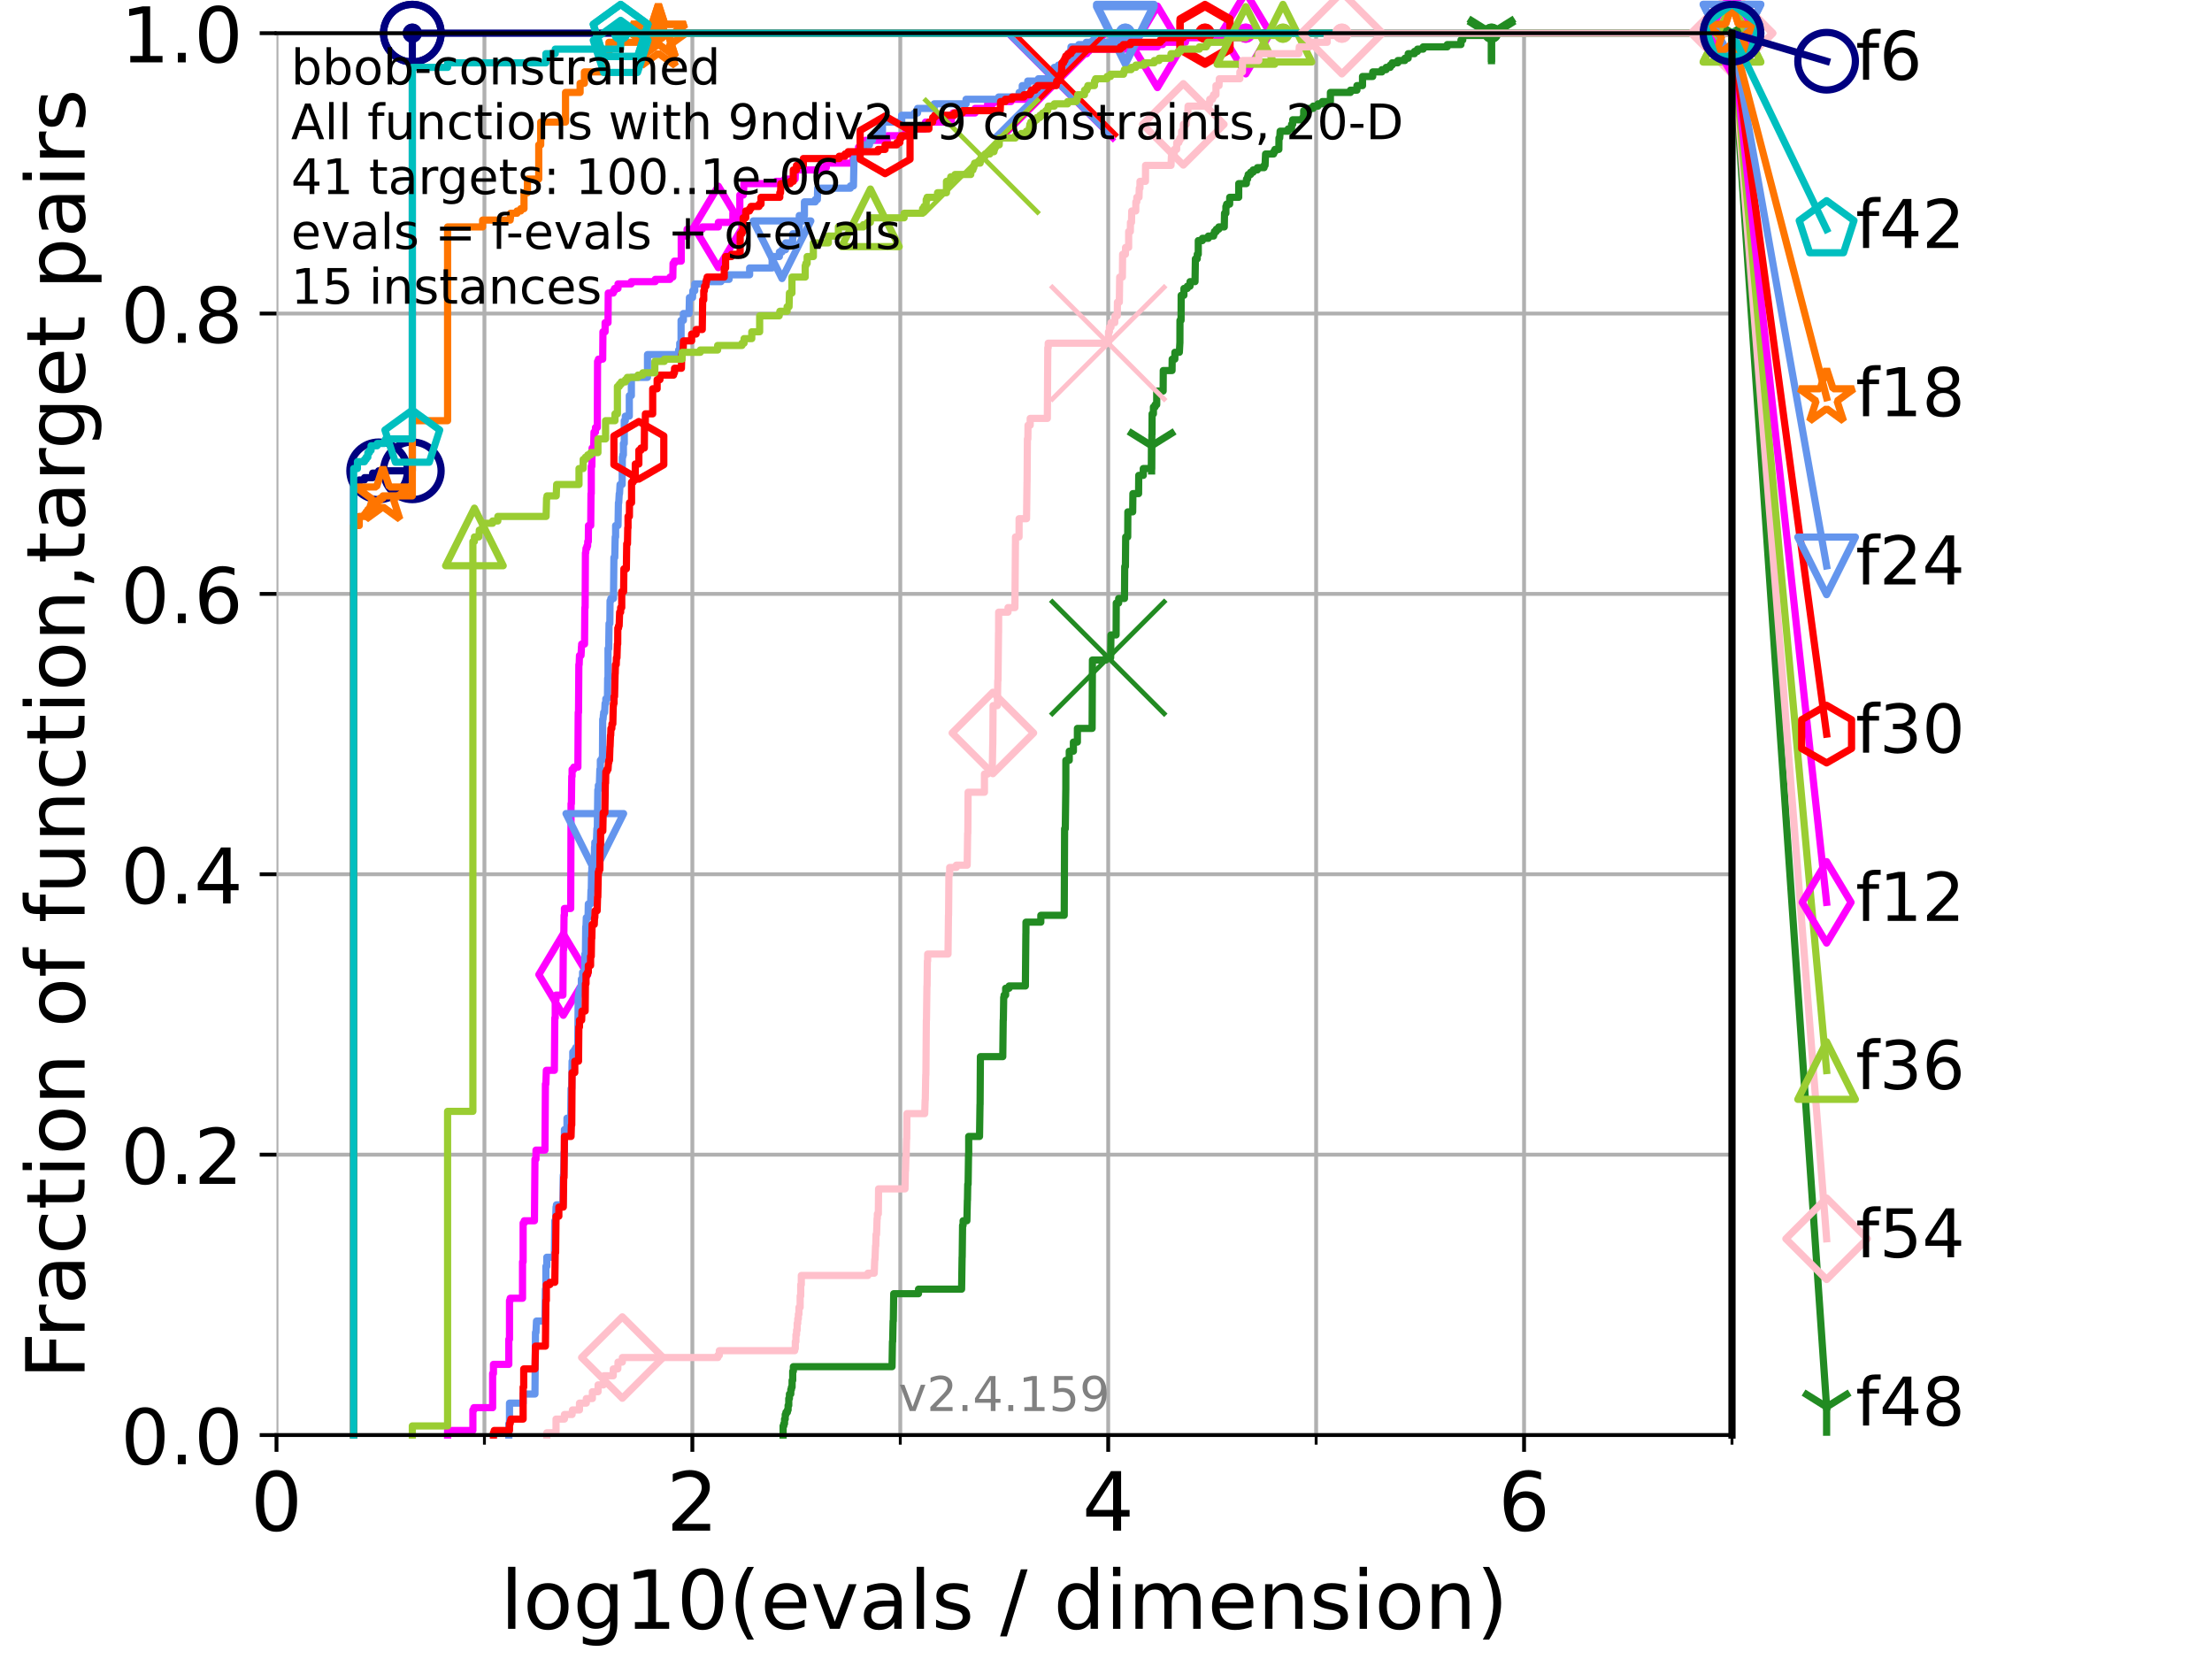 <?xml version="1.0" encoding="utf-8" standalone="no"?>
<!DOCTYPE svg PUBLIC "-//W3C//DTD SVG 1.1//EN"
  "http://www.w3.org/Graphics/SVG/1.1/DTD/svg11.dtd">
<!-- Created with matplotlib (https://matplotlib.org/) -->
<svg height="345.6pt" version="1.1" viewBox="0 0 460.8 345.6" width="460.8pt" xmlns="http://www.w3.org/2000/svg" xmlns:xlink="http://www.w3.org/1999/xlink">
 <defs>
  <style type="text/css">*{stroke-linecap:butt;stroke-linejoin:round;}</style>
 </defs>
 <g id="figure_1">
  <g id="patch_1">
   <path d="M 0 345.6 
L 460.8 345.6 
L 460.8 0 
L 0 0 
z
" style="fill:#ffffff;"/>
  </g>
  <g id="axes_1">
   <g id="patch_2">
    <path d="M 57.6 298.944 
L 360.806 298.944 
L 360.806 6.912 
L 57.6 6.912 
z
" style="fill:#ffffff;"/>
   </g>
   <g id="matplotlib.axis_1">
    <g id="xtick_1">
     <g id="line2d_1">
      <path clip-path="url(#pd483ac17dc)" d="M 57.6 298.944 
L 57.6 6.912 
" style="fill:none;stroke:#b0b0b0;stroke-linecap:square;stroke-width:0.8;"/>
     </g>
     <g id="line2d_2">
      <defs>
       <path d="M 0 0 
L 0 3.5 
" id="m4947afcb54" style="stroke:#000000;stroke-width:0.8;"/>
      </defs>
      <g>
       <use style="stroke:#000000;stroke-width:0.8;" x="57.6" xlink:href="#m4947afcb54" y="298.944"/>
      </g>
     </g>
     <g id="text_1">
      <!-- 0 -->
      <g transform="translate(52.192 318.861)scale(0.17 -0.17)">
       <defs>
        <path d="M 31.781 66.406 
Q 24.172 66.406 20.328 58.906 
Q 16.5 51.422 16.5 36.375 
Q 16.5 21.391 20.328 13.891 
Q 24.172 6.391 31.781 6.391 
Q 39.453 6.391 43.281 13.891 
Q 47.125 21.391 47.125 36.375 
Q 47.125 51.422 43.281 58.906 
Q 39.453 66.406 31.781 66.406 
z
M 31.781 74.219 
Q 44.047 74.219 50.516 64.516 
Q 56.984 54.828 56.984 36.375 
Q 56.984 17.969 50.516 8.266 
Q 44.047 -1.422 31.781 -1.422 
Q 19.531 -1.422 13.062 8.266 
Q 6.594 17.969 6.594 36.375 
Q 6.594 54.828 13.062 64.516 
Q 19.531 74.219 31.781 74.219 
z
" id="DejaVuSans-48"/>
       </defs>
       <use xlink:href="#DejaVuSans-48"/>
      </g>
     </g>
    </g>
    <g id="xtick_2">
     <g id="line2d_3">
      <path clip-path="url(#pd483ac17dc)" d="M 144.23 298.944 
L 144.23 6.912 
" style="fill:none;stroke:#b0b0b0;stroke-linecap:square;stroke-width:0.8;"/>
     </g>
     <g id="line2d_4">
      <g>
       <use style="stroke:#000000;stroke-width:0.8;" x="144.23" xlink:href="#m4947afcb54" y="298.944"/>
      </g>
     </g>
     <g id="text_2">
      <!-- 2 -->
      <g transform="translate(138.822 318.861)scale(0.17 -0.17)">
       <defs>
        <path d="M 19.188 8.297 
L 53.609 8.297 
L 53.609 0 
L 7.328 0 
L 7.328 8.297 
Q 12.938 14.109 22.625 23.891 
Q 32.328 33.688 34.812 36.531 
Q 39.547 41.844 41.422 45.531 
Q 43.312 49.219 43.312 52.781 
Q 43.312 58.594 39.234 62.25 
Q 35.156 65.922 28.609 65.922 
Q 23.969 65.922 18.812 64.312 
Q 13.672 62.703 7.812 59.422 
L 7.812 69.391 
Q 13.766 71.781 18.938 73 
Q 24.125 74.219 28.422 74.219 
Q 39.75 74.219 46.484 68.547 
Q 53.219 62.891 53.219 53.422 
Q 53.219 48.922 51.531 44.891 
Q 49.859 40.875 45.406 35.406 
Q 44.188 33.984 37.641 27.219 
Q 31.109 20.453 19.188 8.297 
z
" id="DejaVuSans-50"/>
       </defs>
       <use xlink:href="#DejaVuSans-50"/>
      </g>
     </g>
    </g>
    <g id="xtick_3">
     <g id="line2d_5">
      <path clip-path="url(#pd483ac17dc)" d="M 230.861 298.944 
L 230.861 6.912 
" style="fill:none;stroke:#b0b0b0;stroke-linecap:square;stroke-width:0.8;"/>
     </g>
     <g id="line2d_6">
      <g>
       <use style="stroke:#000000;stroke-width:0.8;" x="230.861" xlink:href="#m4947afcb54" y="298.944"/>
      </g>
     </g>
     <g id="text_3">
      <!-- 4 -->
      <g transform="translate(225.453 318.861)scale(0.17 -0.17)">
       <defs>
        <path d="M 37.797 64.312 
L 12.891 25.391 
L 37.797 25.391 
z
M 35.203 72.906 
L 47.609 72.906 
L 47.609 25.391 
L 58.016 25.391 
L 58.016 17.188 
L 47.609 17.188 
L 47.609 0 
L 37.797 0 
L 37.797 17.188 
L 4.891 17.188 
L 4.891 26.703 
z
" id="DejaVuSans-52"/>
       </defs>
       <use xlink:href="#DejaVuSans-52"/>
      </g>
     </g>
    </g>
    <g id="xtick_4">
     <g id="line2d_7">
      <path clip-path="url(#pd483ac17dc)" d="M 317.491 298.944 
L 317.491 6.912 
" style="fill:none;stroke:#b0b0b0;stroke-linecap:square;stroke-width:0.8;"/>
     </g>
     <g id="line2d_8">
      <g>
       <use style="stroke:#000000;stroke-width:0.8;" x="317.491" xlink:href="#m4947afcb54" y="298.944"/>
      </g>
     </g>
     <g id="text_4">
      <!-- 6 -->
      <g transform="translate(312.083 318.861)scale(0.17 -0.17)">
       <defs>
        <path d="M 33.016 40.375 
Q 26.375 40.375 22.484 35.828 
Q 18.609 31.297 18.609 23.391 
Q 18.609 15.531 22.484 10.953 
Q 26.375 6.391 33.016 6.391 
Q 39.656 6.391 43.531 10.953 
Q 47.406 15.531 47.406 23.391 
Q 47.406 31.297 43.531 35.828 
Q 39.656 40.375 33.016 40.375 
z
M 52.594 71.297 
L 52.594 62.312 
Q 48.875 64.062 45.094 64.984 
Q 41.312 65.922 37.594 65.922 
Q 27.828 65.922 22.672 59.328 
Q 17.531 52.734 16.797 39.406 
Q 19.672 43.656 24.016 45.922 
Q 28.375 48.188 33.594 48.188 
Q 44.578 48.188 50.953 41.516 
Q 57.328 34.859 57.328 23.391 
Q 57.328 12.156 50.688 5.359 
Q 44.047 -1.422 33.016 -1.422 
Q 20.359 -1.422 13.672 8.266 
Q 6.984 17.969 6.984 36.375 
Q 6.984 53.656 15.188 63.938 
Q 23.391 74.219 37.203 74.219 
Q 40.922 74.219 44.703 73.484 
Q 48.484 72.75 52.594 71.297 
z
" id="DejaVuSans-54"/>
       </defs>
       <use xlink:href="#DejaVuSans-54"/>
      </g>
     </g>
    </g>
    <g id="xtick_5">
     <g id="line2d_9">
      <path clip-path="url(#pd483ac17dc)" d="M 100.915 298.944 
L 100.915 6.912 
" style="fill:none;stroke:#b0b0b0;stroke-linecap:square;stroke-width:0.8;"/>
     </g>
     <g id="line2d_10">
      <defs>
       <path d="M 0 0 
L 0 2 
" id="mda02f34ce9" style="stroke:#000000;stroke-width:0.6;"/>
      </defs>
      <g>
       <use style="stroke:#000000;stroke-width:0.6;" x="100.915" xlink:href="#mda02f34ce9" y="298.944"/>
      </g>
     </g>
    </g>
    <g id="xtick_6">
     <g id="line2d_11">
      <path clip-path="url(#pd483ac17dc)" d="M 187.546 298.944 
L 187.546 6.912 
" style="fill:none;stroke:#b0b0b0;stroke-linecap:square;stroke-width:0.8;"/>
     </g>
     <g id="line2d_12">
      <g>
       <use style="stroke:#000000;stroke-width:0.6;" x="187.546" xlink:href="#mda02f34ce9" y="298.944"/>
      </g>
     </g>
    </g>
    <g id="xtick_7">
     <g id="line2d_13">
      <path clip-path="url(#pd483ac17dc)" d="M 274.176 298.944 
L 274.176 6.912 
" style="fill:none;stroke:#b0b0b0;stroke-linecap:square;stroke-width:0.8;"/>
     </g>
     <g id="line2d_14">
      <g>
       <use style="stroke:#000000;stroke-width:0.6;" x="274.176" xlink:href="#mda02f34ce9" y="298.944"/>
      </g>
     </g>
    </g>
    <g id="xtick_8">
     <g id="line2d_15">
      <path clip-path="url(#pd483ac17dc)" d="M 360.806 298.944 
L 360.806 6.912 
" style="fill:none;stroke:#b0b0b0;stroke-linecap:square;stroke-width:0.8;"/>
     </g>
     <g id="line2d_16">
      <g>
       <use style="stroke:#000000;stroke-width:0.6;" x="360.806" xlink:href="#mda02f34ce9" y="298.944"/>
      </g>
     </g>
    </g>
    <g id="text_5">
     <!-- log10(evals / dimension) -->
     <g transform="translate(104.239 339.314)scale(0.17 -0.17)">
      <defs>
       <path d="M 9.422 75.984 
L 18.406 75.984 
L 18.406 0 
L 9.422 0 
z
" id="DejaVuSans-108"/>
       <path d="M 30.609 48.391 
Q 23.391 48.391 19.188 42.75 
Q 14.984 37.109 14.984 27.297 
Q 14.984 17.484 19.156 11.844 
Q 23.344 6.203 30.609 6.203 
Q 37.797 6.203 41.984 11.859 
Q 46.188 17.531 46.188 27.297 
Q 46.188 37.016 41.984 42.703 
Q 37.797 48.391 30.609 48.391 
z
M 30.609 56 
Q 42.328 56 49.016 48.375 
Q 55.719 40.766 55.719 27.297 
Q 55.719 13.875 49.016 6.219 
Q 42.328 -1.422 30.609 -1.422 
Q 18.844 -1.422 12.172 6.219 
Q 5.516 13.875 5.516 27.297 
Q 5.516 40.766 12.172 48.375 
Q 18.844 56 30.609 56 
z
" id="DejaVuSans-111"/>
       <path d="M 45.406 27.984 
Q 45.406 37.75 41.375 43.109 
Q 37.359 48.484 30.078 48.484 
Q 22.859 48.484 18.828 43.109 
Q 14.797 37.75 14.797 27.984 
Q 14.797 18.266 18.828 12.891 
Q 22.859 7.516 30.078 7.516 
Q 37.359 7.516 41.375 12.891 
Q 45.406 18.266 45.406 27.984 
z
M 54.391 6.781 
Q 54.391 -7.172 48.188 -13.984 
Q 42 -20.797 29.203 -20.797 
Q 24.469 -20.797 20.266 -20.094 
Q 16.062 -19.391 12.109 -17.922 
L 12.109 -9.188 
Q 16.062 -11.328 19.922 -12.344 
Q 23.781 -13.375 27.781 -13.375 
Q 36.625 -13.375 41.016 -8.766 
Q 45.406 -4.156 45.406 5.172 
L 45.406 9.625 
Q 42.625 4.781 38.281 2.391 
Q 33.938 0 27.875 0 
Q 17.828 0 11.672 7.656 
Q 5.516 15.328 5.516 27.984 
Q 5.516 40.672 11.672 48.328 
Q 17.828 56 27.875 56 
Q 33.938 56 38.281 53.609 
Q 42.625 51.219 45.406 46.391 
L 45.406 54.688 
L 54.391 54.688 
z
" id="DejaVuSans-103"/>
       <path d="M 12.406 8.297 
L 28.516 8.297 
L 28.516 63.922 
L 10.984 60.406 
L 10.984 69.391 
L 28.422 72.906 
L 38.281 72.906 
L 38.281 8.297 
L 54.391 8.297 
L 54.391 0 
L 12.406 0 
z
" id="DejaVuSans-49"/>
       <path d="M 31 75.875 
Q 24.469 64.656 21.281 53.656 
Q 18.109 42.672 18.109 31.391 
Q 18.109 20.125 21.312 9.062 
Q 24.516 -2 31 -13.188 
L 23.188 -13.188 
Q 15.875 -1.703 12.234 9.375 
Q 8.594 20.453 8.594 31.391 
Q 8.594 42.281 12.203 53.312 
Q 15.828 64.359 23.188 75.875 
z
" id="DejaVuSans-40"/>
       <path d="M 56.203 29.594 
L 56.203 25.203 
L 14.891 25.203 
Q 15.484 15.922 20.484 11.062 
Q 25.484 6.203 34.422 6.203 
Q 39.594 6.203 44.453 7.469 
Q 49.312 8.734 54.109 11.281 
L 54.109 2.781 
Q 49.266 0.734 44.188 -0.344 
Q 39.109 -1.422 33.891 -1.422 
Q 20.797 -1.422 13.156 6.188 
Q 5.516 13.812 5.516 26.812 
Q 5.516 40.234 12.766 48.109 
Q 20.016 56 32.328 56 
Q 43.359 56 49.781 48.891 
Q 56.203 41.797 56.203 29.594 
z
M 47.219 32.234 
Q 47.125 39.594 43.094 43.984 
Q 39.062 48.391 32.422 48.391 
Q 24.906 48.391 20.391 44.141 
Q 15.875 39.891 15.188 32.172 
z
" id="DejaVuSans-101"/>
       <path d="M 2.984 54.688 
L 12.5 54.688 
L 29.594 8.797 
L 46.688 54.688 
L 56.203 54.688 
L 35.688 0 
L 23.484 0 
z
" id="DejaVuSans-118"/>
       <path d="M 34.281 27.484 
Q 23.391 27.484 19.188 25 
Q 14.984 22.516 14.984 16.5 
Q 14.984 11.719 18.141 8.906 
Q 21.297 6.109 26.703 6.109 
Q 34.188 6.109 38.703 11.406 
Q 43.219 16.703 43.219 25.484 
L 43.219 27.484 
z
M 52.203 31.203 
L 52.203 0 
L 43.219 0 
L 43.219 8.297 
Q 40.141 3.328 35.547 0.953 
Q 30.953 -1.422 24.312 -1.422 
Q 15.922 -1.422 10.953 3.297 
Q 6 8.016 6 15.922 
Q 6 25.141 12.172 29.828 
Q 18.359 34.516 30.609 34.516 
L 43.219 34.516 
L 43.219 35.406 
Q 43.219 41.609 39.141 45 
Q 35.062 48.391 27.688 48.391 
Q 23 48.391 18.547 47.266 
Q 14.109 46.141 10.016 43.891 
L 10.016 52.203 
Q 14.938 54.109 19.578 55.047 
Q 24.219 56 28.609 56 
Q 40.484 56 46.344 49.844 
Q 52.203 43.703 52.203 31.203 
z
" id="DejaVuSans-97"/>
       <path d="M 44.281 53.078 
L 44.281 44.578 
Q 40.484 46.531 36.375 47.5 
Q 32.281 48.484 27.875 48.484 
Q 21.188 48.484 17.844 46.438 
Q 14.5 44.391 14.5 40.281 
Q 14.5 37.156 16.891 35.375 
Q 19.281 33.594 26.516 31.984 
L 29.594 31.297 
Q 39.156 29.25 43.188 25.516 
Q 47.219 21.781 47.219 15.094 
Q 47.219 7.469 41.188 3.016 
Q 35.156 -1.422 24.609 -1.422 
Q 20.219 -1.422 15.453 -0.562 
Q 10.688 0.297 5.422 2 
L 5.422 11.281 
Q 10.406 8.688 15.234 7.391 
Q 20.062 6.109 24.812 6.109 
Q 31.156 6.109 34.562 8.281 
Q 37.984 10.453 37.984 14.406 
Q 37.984 18.062 35.516 20.016 
Q 33.062 21.969 24.703 23.781 
L 21.578 24.516 
Q 13.234 26.266 9.516 29.906 
Q 5.812 33.547 5.812 39.891 
Q 5.812 47.609 11.281 51.797 
Q 16.75 56 26.812 56 
Q 31.781 56 36.172 55.266 
Q 40.578 54.547 44.281 53.078 
z
" id="DejaVuSans-115"/>
       <path id="DejaVuSans-32"/>
       <path d="M 25.391 72.906 
L 33.688 72.906 
L 8.297 -9.281 
L 0 -9.281 
z
" id="DejaVuSans-47"/>
       <path d="M 45.406 46.391 
L 45.406 75.984 
L 54.391 75.984 
L 54.391 0 
L 45.406 0 
L 45.406 8.203 
Q 42.578 3.328 38.25 0.953 
Q 33.938 -1.422 27.875 -1.422 
Q 17.969 -1.422 11.734 6.484 
Q 5.516 14.406 5.516 27.297 
Q 5.516 40.188 11.734 48.094 
Q 17.969 56 27.875 56 
Q 33.938 56 38.25 53.625 
Q 42.578 51.266 45.406 46.391 
z
M 14.797 27.297 
Q 14.797 17.391 18.875 11.75 
Q 22.953 6.109 30.078 6.109 
Q 37.203 6.109 41.297 11.75 
Q 45.406 17.391 45.406 27.297 
Q 45.406 37.203 41.297 42.844 
Q 37.203 48.484 30.078 48.484 
Q 22.953 48.484 18.875 42.844 
Q 14.797 37.203 14.797 27.297 
z
" id="DejaVuSans-100"/>
       <path d="M 9.422 54.688 
L 18.406 54.688 
L 18.406 0 
L 9.422 0 
z
M 9.422 75.984 
L 18.406 75.984 
L 18.406 64.594 
L 9.422 64.594 
z
" id="DejaVuSans-105"/>
       <path d="M 52 44.188 
Q 55.375 50.25 60.062 53.125 
Q 64.75 56 71.094 56 
Q 79.641 56 84.281 50.016 
Q 88.922 44.047 88.922 33.016 
L 88.922 0 
L 79.891 0 
L 79.891 32.719 
Q 79.891 40.578 77.094 44.375 
Q 74.312 48.188 68.609 48.188 
Q 61.625 48.188 57.562 43.547 
Q 53.516 38.922 53.516 30.906 
L 53.516 0 
L 44.484 0 
L 44.484 32.719 
Q 44.484 40.625 41.703 44.406 
Q 38.922 48.188 33.109 48.188 
Q 26.219 48.188 22.156 43.531 
Q 18.109 38.875 18.109 30.906 
L 18.109 0 
L 9.078 0 
L 9.078 54.688 
L 18.109 54.688 
L 18.109 46.188 
Q 21.188 51.219 25.484 53.609 
Q 29.781 56 35.688 56 
Q 41.656 56 45.828 52.969 
Q 50 49.953 52 44.188 
z
" id="DejaVuSans-109"/>
       <path d="M 54.891 33.016 
L 54.891 0 
L 45.906 0 
L 45.906 32.719 
Q 45.906 40.484 42.875 44.328 
Q 39.844 48.188 33.797 48.188 
Q 26.516 48.188 22.312 43.547 
Q 18.109 38.922 18.109 30.906 
L 18.109 0 
L 9.078 0 
L 9.078 54.688 
L 18.109 54.688 
L 18.109 46.188 
Q 21.344 51.125 25.703 53.562 
Q 30.078 56 35.797 56 
Q 45.219 56 50.047 50.172 
Q 54.891 44.344 54.891 33.016 
z
" id="DejaVuSans-110"/>
       <path d="M 8.016 75.875 
L 15.828 75.875 
Q 23.141 64.359 26.781 53.312 
Q 30.422 42.281 30.422 31.391 
Q 30.422 20.453 26.781 9.375 
Q 23.141 -1.703 15.828 -13.188 
L 8.016 -13.188 
Q 14.5 -2 17.703 9.062 
Q 20.906 20.125 20.906 31.391 
Q 20.906 42.672 17.703 53.656 
Q 14.5 64.656 8.016 75.875 
z
" id="DejaVuSans-41"/>
      </defs>
      <use xlink:href="#DejaVuSans-108"/>
      <use x="27.783" xlink:href="#DejaVuSans-111"/>
      <use x="88.965" xlink:href="#DejaVuSans-103"/>
      <use x="152.441" xlink:href="#DejaVuSans-49"/>
      <use x="216.064" xlink:href="#DejaVuSans-48"/>
      <use x="279.688" xlink:href="#DejaVuSans-40"/>
      <use x="318.701" xlink:href="#DejaVuSans-101"/>
      <use x="380.225" xlink:href="#DejaVuSans-118"/>
      <use x="439.404" xlink:href="#DejaVuSans-97"/>
      <use x="500.684" xlink:href="#DejaVuSans-108"/>
      <use x="528.467" xlink:href="#DejaVuSans-115"/>
      <use x="580.566" xlink:href="#DejaVuSans-32"/>
      <use x="612.354" xlink:href="#DejaVuSans-47"/>
      <use x="646.045" xlink:href="#DejaVuSans-32"/>
      <use x="677.832" xlink:href="#DejaVuSans-100"/>
      <use x="741.309" xlink:href="#DejaVuSans-105"/>
      <use x="769.092" xlink:href="#DejaVuSans-109"/>
      <use x="866.504" xlink:href="#DejaVuSans-101"/>
      <use x="928.027" xlink:href="#DejaVuSans-110"/>
      <use x="991.406" xlink:href="#DejaVuSans-115"/>
      <use x="1043.506" xlink:href="#DejaVuSans-105"/>
      <use x="1071.289" xlink:href="#DejaVuSans-111"/>
      <use x="1132.471" xlink:href="#DejaVuSans-110"/>
      <use x="1195.85" xlink:href="#DejaVuSans-41"/>
     </g>
    </g>
   </g>
   <g id="matplotlib.axis_2">
    <g id="ytick_1">
     <g id="line2d_17">
      <path clip-path="url(#pd483ac17dc)" d="M 57.6 298.944 
L 360.806 298.944 
" style="fill:none;stroke:#b0b0b0;stroke-linecap:square;stroke-width:0.8;"/>
     </g>
     <g id="line2d_18">
      <defs>
       <path d="M 0 0 
L -3.5 0 
" id="mae3850272d" style="stroke:#000000;stroke-width:0.8;"/>
      </defs>
      <g>
       <use style="stroke:#000000;stroke-width:0.8;" x="57.6" xlink:href="#mae3850272d" y="298.944"/>
      </g>
     </g>
     <g id="text_6">
      <!-- 0.0 -->
      <g transform="translate(25.155 305.023)scale(0.16 -0.16)">
       <defs>
        <path d="M 10.688 12.406 
L 21 12.406 
L 21 0 
L 10.688 0 
z
" id="DejaVuSans-46"/>
       </defs>
       <use xlink:href="#DejaVuSans-48"/>
       <use x="63.623" xlink:href="#DejaVuSans-46"/>
       <use x="95.41" xlink:href="#DejaVuSans-48"/>
      </g>
     </g>
    </g>
    <g id="ytick_2">
     <g id="line2d_19">
      <path clip-path="url(#pd483ac17dc)" d="M 57.6 240.538 
L 360.806 240.538 
" style="fill:none;stroke:#b0b0b0;stroke-linecap:square;stroke-width:0.8;"/>
     </g>
     <g id="line2d_20">
      <g>
       <use style="stroke:#000000;stroke-width:0.8;" x="57.6" xlink:href="#mae3850272d" y="240.538"/>
      </g>
     </g>
     <g id="text_7">
      <!-- 0.2 -->
      <g transform="translate(25.155 246.616)scale(0.16 -0.16)">
       <use xlink:href="#DejaVuSans-48"/>
       <use x="63.623" xlink:href="#DejaVuSans-46"/>
       <use x="95.41" xlink:href="#DejaVuSans-50"/>
      </g>
     </g>
    </g>
    <g id="ytick_3">
     <g id="line2d_21">
      <path clip-path="url(#pd483ac17dc)" d="M 57.6 182.131 
L 360.806 182.131 
" style="fill:none;stroke:#b0b0b0;stroke-linecap:square;stroke-width:0.8;"/>
     </g>
     <g id="line2d_22">
      <g>
       <use style="stroke:#000000;stroke-width:0.8;" x="57.6" xlink:href="#mae3850272d" y="182.131"/>
      </g>
     </g>
     <g id="text_8">
      <!-- 0.4 -->
      <g transform="translate(25.155 188.21)scale(0.16 -0.16)">
       <use xlink:href="#DejaVuSans-48"/>
       <use x="63.623" xlink:href="#DejaVuSans-46"/>
       <use x="95.41" xlink:href="#DejaVuSans-52"/>
      </g>
     </g>
    </g>
    <g id="ytick_4">
     <g id="line2d_23">
      <path clip-path="url(#pd483ac17dc)" d="M 57.6 123.725 
L 360.806 123.725 
" style="fill:none;stroke:#b0b0b0;stroke-linecap:square;stroke-width:0.8;"/>
     </g>
     <g id="line2d_24">
      <g>
       <use style="stroke:#000000;stroke-width:0.8;" x="57.6" xlink:href="#mae3850272d" y="123.725"/>
      </g>
     </g>
     <g id="text_9">
      <!-- 0.6 -->
      <g transform="translate(25.155 129.804)scale(0.16 -0.16)">
       <use xlink:href="#DejaVuSans-48"/>
       <use x="63.623" xlink:href="#DejaVuSans-46"/>
       <use x="95.41" xlink:href="#DejaVuSans-54"/>
      </g>
     </g>
    </g>
    <g id="ytick_5">
     <g id="line2d_25">
      <path clip-path="url(#pd483ac17dc)" d="M 57.6 65.318 
L 360.806 65.318 
" style="fill:none;stroke:#b0b0b0;stroke-linecap:square;stroke-width:0.8;"/>
     </g>
     <g id="line2d_26">
      <g>
       <use style="stroke:#000000;stroke-width:0.8;" x="57.6" xlink:href="#mae3850272d" y="65.318"/>
      </g>
     </g>
     <g id="text_10">
      <!-- 0.8 -->
      <g transform="translate(25.155 71.397)scale(0.16 -0.16)">
       <defs>
        <path d="M 31.781 34.625 
Q 24.75 34.625 20.719 30.859 
Q 16.703 27.094 16.703 20.516 
Q 16.703 13.922 20.719 10.156 
Q 24.75 6.391 31.781 6.391 
Q 38.812 6.391 42.859 10.172 
Q 46.922 13.969 46.922 20.516 
Q 46.922 27.094 42.891 30.859 
Q 38.875 34.625 31.781 34.625 
z
M 21.922 38.812 
Q 15.578 40.375 12.031 44.719 
Q 8.5 49.078 8.5 55.328 
Q 8.5 64.062 14.719 69.141 
Q 20.953 74.219 31.781 74.219 
Q 42.672 74.219 48.875 69.141 
Q 55.078 64.062 55.078 55.328 
Q 55.078 49.078 51.531 44.719 
Q 48 40.375 41.703 38.812 
Q 48.828 37.156 52.797 32.312 
Q 56.781 27.484 56.781 20.516 
Q 56.781 9.906 50.312 4.234 
Q 43.844 -1.422 31.781 -1.422 
Q 19.734 -1.422 13.25 4.234 
Q 6.781 9.906 6.781 20.516 
Q 6.781 27.484 10.781 32.312 
Q 14.797 37.156 21.922 38.812 
z
M 18.312 54.391 
Q 18.312 48.734 21.844 45.562 
Q 25.391 42.391 31.781 42.391 
Q 38.141 42.391 41.719 45.562 
Q 45.312 48.734 45.312 54.391 
Q 45.312 60.062 41.719 63.234 
Q 38.141 66.406 31.781 66.406 
Q 25.391 66.406 21.844 63.234 
Q 18.312 60.062 18.312 54.391 
z
" id="DejaVuSans-56"/>
       </defs>
       <use xlink:href="#DejaVuSans-48"/>
       <use x="63.623" xlink:href="#DejaVuSans-46"/>
       <use x="95.41" xlink:href="#DejaVuSans-56"/>
      </g>
     </g>
    </g>
    <g id="ytick_6">
     <g id="line2d_27">
      <path clip-path="url(#pd483ac17dc)" d="M 57.6 6.912 
L 360.806 6.912 
" style="fill:none;stroke:#b0b0b0;stroke-linecap:square;stroke-width:0.8;"/>
     </g>
     <g id="line2d_28">
      <g>
       <use style="stroke:#000000;stroke-width:0.8;" x="57.6" xlink:href="#mae3850272d" y="6.912"/>
      </g>
     </g>
     <g id="text_11">
      <!-- 1.0 -->
      <g transform="translate(25.155 12.991)scale(0.16 -0.16)">
       <use xlink:href="#DejaVuSans-49"/>
       <use x="63.623" xlink:href="#DejaVuSans-46"/>
       <use x="95.41" xlink:href="#DejaVuSans-48"/>
      </g>
     </g>
    </g>
    <g id="text_12">
     <!-- Fraction of function,target pairs -->
     <g transform="translate(17.62 287.313)rotate(-90)scale(0.17 -0.17)">
      <defs>
       <path d="M 9.812 72.906 
L 51.703 72.906 
L 51.703 64.594 
L 19.672 64.594 
L 19.672 43.109 
L 48.578 43.109 
L 48.578 34.812 
L 19.672 34.812 
L 19.672 0 
L 9.812 0 
z
" id="DejaVuSans-70"/>
       <path d="M 41.109 46.297 
Q 39.594 47.172 37.812 47.578 
Q 36.031 48 33.891 48 
Q 26.266 48 22.188 43.047 
Q 18.109 38.094 18.109 28.812 
L 18.109 0 
L 9.078 0 
L 9.078 54.688 
L 18.109 54.688 
L 18.109 46.188 
Q 20.953 51.172 25.484 53.578 
Q 30.031 56 36.531 56 
Q 37.453 56 38.578 55.875 
Q 39.703 55.766 41.062 55.516 
z
" id="DejaVuSans-114"/>
       <path d="M 48.781 52.594 
L 48.781 44.188 
Q 44.969 46.297 41.141 47.344 
Q 37.312 48.391 33.406 48.391 
Q 24.656 48.391 19.812 42.844 
Q 14.984 37.312 14.984 27.297 
Q 14.984 17.281 19.812 11.734 
Q 24.656 6.203 33.406 6.203 
Q 37.312 6.203 41.141 7.25 
Q 44.969 8.297 48.781 10.406 
L 48.781 2.094 
Q 45.016 0.344 40.984 -0.531 
Q 36.969 -1.422 32.422 -1.422 
Q 20.062 -1.422 12.781 6.344 
Q 5.516 14.109 5.516 27.297 
Q 5.516 40.672 12.859 48.328 
Q 20.219 56 33.016 56 
Q 37.156 56 41.109 55.141 
Q 45.062 54.297 48.781 52.594 
z
" id="DejaVuSans-99"/>
       <path d="M 18.312 70.219 
L 18.312 54.688 
L 36.812 54.688 
L 36.812 47.703 
L 18.312 47.703 
L 18.312 18.016 
Q 18.312 11.328 20.141 9.422 
Q 21.969 7.516 27.594 7.516 
L 36.812 7.516 
L 36.812 0 
L 27.594 0 
Q 17.188 0 13.234 3.875 
Q 9.281 7.766 9.281 18.016 
L 9.281 47.703 
L 2.688 47.703 
L 2.688 54.688 
L 9.281 54.688 
L 9.281 70.219 
z
" id="DejaVuSans-116"/>
       <path d="M 37.109 75.984 
L 37.109 68.5 
L 28.516 68.5 
Q 23.688 68.5 21.797 66.547 
Q 19.922 64.594 19.922 59.516 
L 19.922 54.688 
L 34.719 54.688 
L 34.719 47.703 
L 19.922 47.703 
L 19.922 0 
L 10.891 0 
L 10.891 47.703 
L 2.297 47.703 
L 2.297 54.688 
L 10.891 54.688 
L 10.891 58.5 
Q 10.891 67.625 15.141 71.797 
Q 19.391 75.984 28.609 75.984 
z
" id="DejaVuSans-102"/>
       <path d="M 8.5 21.578 
L 8.5 54.688 
L 17.484 54.688 
L 17.484 21.922 
Q 17.484 14.156 20.5 10.266 
Q 23.531 6.391 29.594 6.391 
Q 36.859 6.391 41.078 11.031 
Q 45.312 15.672 45.312 23.688 
L 45.312 54.688 
L 54.297 54.688 
L 54.297 0 
L 45.312 0 
L 45.312 8.406 
Q 42.047 3.422 37.719 1 
Q 33.406 -1.422 27.688 -1.422 
Q 18.266 -1.422 13.375 4.438 
Q 8.5 10.297 8.5 21.578 
z
M 31.109 56 
z
" id="DejaVuSans-117"/>
       <path d="M 11.719 12.406 
L 22.016 12.406 
L 22.016 4 
L 14.016 -11.625 
L 7.719 -11.625 
L 11.719 4 
z
" id="DejaVuSans-44"/>
       <path d="M 18.109 8.203 
L 18.109 -20.797 
L 9.078 -20.797 
L 9.078 54.688 
L 18.109 54.688 
L 18.109 46.391 
Q 20.953 51.266 25.266 53.625 
Q 29.594 56 35.594 56 
Q 45.562 56 51.781 48.094 
Q 58.016 40.188 58.016 27.297 
Q 58.016 14.406 51.781 6.484 
Q 45.562 -1.422 35.594 -1.422 
Q 29.594 -1.422 25.266 0.953 
Q 20.953 3.328 18.109 8.203 
z
M 48.688 27.297 
Q 48.688 37.203 44.609 42.844 
Q 40.531 48.484 33.406 48.484 
Q 26.266 48.484 22.188 42.844 
Q 18.109 37.203 18.109 27.297 
Q 18.109 17.391 22.188 11.75 
Q 26.266 6.109 33.406 6.109 
Q 40.531 6.109 44.609 11.75 
Q 48.688 17.391 48.688 27.297 
z
" id="DejaVuSans-112"/>
      </defs>
      <use xlink:href="#DejaVuSans-70"/>
      <use x="50.27" xlink:href="#DejaVuSans-114"/>
      <use x="91.383" xlink:href="#DejaVuSans-97"/>
      <use x="152.662" xlink:href="#DejaVuSans-99"/>
      <use x="207.643" xlink:href="#DejaVuSans-116"/>
      <use x="246.852" xlink:href="#DejaVuSans-105"/>
      <use x="274.635" xlink:href="#DejaVuSans-111"/>
      <use x="335.816" xlink:href="#DejaVuSans-110"/>
      <use x="399.195" xlink:href="#DejaVuSans-32"/>
      <use x="430.982" xlink:href="#DejaVuSans-111"/>
      <use x="492.164" xlink:href="#DejaVuSans-102"/>
      <use x="527.369" xlink:href="#DejaVuSans-32"/>
      <use x="559.156" xlink:href="#DejaVuSans-102"/>
      <use x="594.361" xlink:href="#DejaVuSans-117"/>
      <use x="657.74" xlink:href="#DejaVuSans-110"/>
      <use x="721.119" xlink:href="#DejaVuSans-99"/>
      <use x="776.1" xlink:href="#DejaVuSans-116"/>
      <use x="815.309" xlink:href="#DejaVuSans-105"/>
      <use x="843.092" xlink:href="#DejaVuSans-111"/>
      <use x="904.273" xlink:href="#DejaVuSans-110"/>
      <use x="967.652" xlink:href="#DejaVuSans-44"/>
      <use x="999.439" xlink:href="#DejaVuSans-116"/>
      <use x="1038.648" xlink:href="#DejaVuSans-97"/>
      <use x="1099.928" xlink:href="#DejaVuSans-114"/>
      <use x="1139.291" xlink:href="#DejaVuSans-103"/>
      <use x="1202.768" xlink:href="#DejaVuSans-101"/>
      <use x="1264.291" xlink:href="#DejaVuSans-116"/>
      <use x="1303.5" xlink:href="#DejaVuSans-32"/>
      <use x="1335.287" xlink:href="#DejaVuSans-112"/>
      <use x="1398.764" xlink:href="#DejaVuSans-97"/>
      <use x="1460.043" xlink:href="#DejaVuSans-105"/>
      <use x="1487.826" xlink:href="#DejaVuSans-114"/>
      <use x="1528.939" xlink:href="#DejaVuSans-115"/>
     </g>
    </g>
   </g>
   <g id="line2d_29">
    <defs>
     <path d="M 0 1.5 
C 0.398 1.5 0.779 1.342 1.061 1.061 
C 1.342 0.779 1.5 0.398 1.5 0 
C 1.5 -0.398 1.342 -0.779 1.061 -1.061 
C 0.779 -1.342 0.398 -1.5 0 -1.5 
C -0.398 -1.5 -0.779 -1.342 -1.061 -1.061 
C -1.342 -0.779 -1.5 -0.398 -1.5 0 
C -1.5 0.398 -1.342 0.779 -1.061 1.061 
C -0.779 1.342 -0.398 1.5 0 1.5 
z
" id="m24d42d973e" style="stroke:#000080;"/>
    </defs>
    <g>
     <use style="fill:#000080;stroke:#000080;" x="85.894" xlink:href="#m24d42d973e" y="6.912"/>
     <use style="fill:#000080;stroke:#000080;" x="85.894" xlink:href="#m24d42d973e" y="6.912"/>
    </g>
   </g>
   <g id="line2d_30">
    <path d="M 73.673 298.944 
L 73.673 101.407 
L 74.457 101.407 
L 74.457 100.457 
L 74.837 100.457 
L 74.837 99.982 
L 75.933 99.982 
L 75.933 99.508 
L 77.629 99.508 
L 77.629 98.558 
L 78.883 98.558 
L 78.883 98.083 
L 85.894 98.083 
L 85.894 6.912 
L 360.806 6.912 
" style="fill:none;stroke:#000080;stroke-linecap:square;stroke-width:1.5;"/>
   </g>
   <g id="line2d_31">
    <defs>
     <path d="M 0 6 
C 1.591 6 3.117 5.368 4.243 4.243 
C 5.368 3.117 6 1.591 6 0 
C 6 -1.591 5.368 -3.117 4.243 -4.243 
C 3.117 -5.368 1.591 -6 0 -6 
C -1.591 -6 -3.117 -5.368 -4.243 -4.243 
C -5.368 -3.117 -6 -1.591 -6 0 
C -6 1.591 -5.368 3.117 -4.243 4.243 
C -3.117 5.368 -1.591 6 0 6 
z
" id="me120460618" style="stroke:#000080;stroke-width:1.5;"/>
    </defs>
    <g>
     <use style="fill-opacity:0;stroke:#000080;stroke-width:1.5;" x="78.883" xlink:href="#me120460618" y="98.083"/>
     <use style="fill-opacity:0;stroke:#000080;stroke-width:1.5;" x="85.894" xlink:href="#me120460618" y="98.083"/>
     <use style="fill-opacity:0;stroke:#000080;stroke-width:1.5;" x="85.894" xlink:href="#me120460618" y="6.912"/>
     <use style="fill-opacity:0;stroke:#000080;stroke-width:1.5;" x="85.894" xlink:href="#me120460618" y="6.912"/>
     <use style="fill-opacity:0;stroke:#000080;stroke-width:1.5;" x="360.806" xlink:href="#me120460618" y="6.912"/>
    </g>
   </g>
   <g id="line2d_32">
    <path style="fill:none;stroke:#000080;stroke-linecap:square;stroke-width:1.5;"/>
    <g/>
   </g>
   <g id="line2d_33">
    <defs>
     <path d="M 0 1.5 
C 0.398 1.5 0.779 1.342 1.061 1.061 
C 1.342 0.779 1.5 0.398 1.5 0 
C 1.5 -0.398 1.342 -0.779 1.061 -1.061 
C 0.779 -1.342 0.398 -1.5 0 -1.5 
C -0.398 -1.5 -0.779 -1.342 -1.061 -1.061 
C -1.342 -0.779 -1.5 -0.398 -1.5 0 
C -1.5 0.398 -1.342 0.779 -1.061 1.061 
C -0.779 1.342 -0.398 1.5 0 1.5 
z
" id="me5229bcbad" style="stroke:#ff00ff;"/>
    </defs>
    <g>
     <use style="fill:#ff00ff;stroke:#ff00ff;" x="259.519" xlink:href="#me5229bcbad" y="6.912"/>
     <use style="fill:#ff00ff;stroke:#ff00ff;" x="259.519" xlink:href="#me5229bcbad" y="6.912"/>
    </g>
   </g>
   <g id="line2d_34">
    <path d="M 93.241 298.944 
L 93.241 297.994 
L 98.51 297.994 
L 98.51 293.721 
L 98.723 293.721 
L 98.723 293.246 
L 102.622 293.246 
L 102.622 286.123 
L 102.793 286.123 
L 102.793 284.224 
L 105.995 284.224 
L 105.995 279 
L 106.138 279 
L 106.138 270.928 
L 106.28 270.928 
L 106.28 270.453 
L 108.854 270.453 
L 108.854 262.855 
L 108.977 262.855 
L 108.977 254.783 
L 109.22 254.783 
L 109.22 254.308 
L 111.335 254.308 
L 111.442 241.487 
L 111.656 241.487 
L 111.656 239.588 
L 113.526 239.588 
L 113.622 225.817 
L 113.718 225.817 
L 113.813 222.968 
L 115.489 222.968 
L 115.576 212.047 
L 115.662 212.047 
L 115.662 208.248 
L 115.833 208.248 
L 115.833 207.298 
L 117.266 207.298 
L 117.345 197.801 
L 117.423 197.801 
L 117.501 190.678 
L 117.579 190.678 
L 117.579 189.254 
L 118.89 189.254 
L 118.962 167.411 
L 119.034 167.411 
L 119.106 161.713 
L 119.177 161.713 
L 119.177 160.288 
L 119.53 160.288 
L 119.53 159.813 
L 120.384 159.813 
L 120.451 148.417 
L 120.518 148.417 
L 120.584 138.445 
L 120.65 138.445 
L 120.716 136.546 
L 121.041 136.546 
L 121.138 134.646 
L 121.17 134.646 
L 121.17 134.171 
L 121.769 134.171 
L 121.831 126.574 
L 121.893 126.574 
L 121.954 115.178 
L 122.016 115.178 
L 122.077 114.228 
L 122.259 114.228 
L 122.259 113.753 
L 122.41 113.753 
L 122.44 112.803 
L 122.559 112.803 
L 122.589 109.479 
L 123.059 109.479 
L 123.116 102.831 
L 123.174 102.831 
L 123.174 97.133 
L 123.289 97.133 
L 123.346 93.334 
L 123.658 93.334 
L 123.742 90.011 
L 124.047 90.011 
L 124.047 89.061 
L 124.428 89.061 
L 124.482 75.29 
L 124.669 75.29 
L 124.669 74.815 
L 125.552 74.815 
L 125.603 69.117 
L 126.053 69.117 
L 126.053 67.218 
L 126.661 67.218 
L 126.709 61.045 
L 127.754 61.045 
L 127.754 60.57 
L 128.023 60.57 
L 128.023 60.095 
L 128.744 60.095 
L 128.744 59.145 
L 131.49 59.145 
L 131.49 58.671 
L 136.499 58.671 
L 136.499 58.196 
L 139.581 58.196 
L 139.581 57.721 
L 140.162 57.721 
L 140.208 54.872 
L 140.486 54.872 
L 140.486 54.397 
L 141.911 54.397 
L 141.911 49.174 
L 143.136 49.174 
L 143.136 47.749 
L 146.303 47.749 
L 146.303 47.274 
L 149.644 47.274 
L 149.644 46.324 
L 152.668 46.324 
L 152.668 44.425 
L 154.118 44.425 
L 154.118 40.626 
L 154.849 40.626 
L 154.95 38.727 
L 154.961 38.727 
L 154.961 38.252 
L 161.658 38.252 
L 161.658 37.777 
L 163.424 37.777 
L 163.424 37.302 
L 165.641 37.302 
L 165.71 35.403 
L 170.942 35.403 
L 170.942 34.928 
L 172.134 34.928 
L 172.134 33.978 
L 177.733 33.978 
L 177.742 32.554 
L 178.841 32.554 
L 178.841 30.654 
L 179.524 30.654 
L 179.524 29.705 
L 180.277 29.705 
L 180.277 29.23 
L 184.845 29.23 
L 184.845 28.28 
L 188.694 28.28 
L 188.694 26.856 
L 192.688 26.856 
L 192.688 25.906 
L 192.802 25.906 
L 192.802 25.431 
L 198.173 25.431 
L 198.173 24.481 
L 198.346 24.481 
L 198.346 24.007 
L 198.536 24.007 
L 198.536 23.532 
L 203.126 23.532 
L 203.126 22.582 
L 205.744 22.582 
L 205.744 21.632 
L 206.853 21.632 
L 206.853 21.157 
L 210.611 21.157 
L 210.611 20.683 
L 214.593 20.683 
L 214.593 19.733 
L 214.838 19.733 
L 214.838 19.258 
L 216.905 19.258 
L 216.905 18.783 
L 217.801 18.783 
L 217.831 17.359 
L 220.355 17.359 
L 220.355 16.884 
L 220.653 16.884 
L 220.657 15.934 
L 220.83 15.934 
L 220.83 14.984 
L 220.999 14.984 
L 220.999 14.51 
L 221.199 14.51 
L 221.199 14.035 
L 222.383 14.035 
L 222.383 13.56 
L 222.553 13.56 
L 222.553 13.085 
L 222.675 13.085 
L 222.675 12.61 
L 223.027 12.61 
L 223.027 12.135 
L 223.392 12.135 
L 223.392 11.66 
L 224.688 11.66 
L 224.688 11.186 
L 226.391 11.186 
L 226.391 10.711 
L 226.822 10.711 
L 226.822 10.236 
L 235.719 10.236 
L 235.719 9.761 
L 241.118 9.761 
L 241.118 9.286 
L 242.205 9.286 
L 242.205 8.811 
L 246.951 8.811 
L 246.951 8.337 
L 247.1 8.337 
L 247.1 7.862 
L 258.427 7.862 
L 258.427 7.387 
L 259.519 7.387 
L 259.519 6.912 
L 360.806 6.912 
L 360.806 6.912 
" style="fill:none;stroke:#ff00ff;stroke-linecap:square;stroke-width:1.5;"/>
   </g>
   <g id="line2d_35">
    <defs>
     <path d="M -0 8.485 
L 5.091 0 
L 0 -8.485 
L -5.091 -0 
z
" id="mfb65722b89" style="stroke:#ff00ff;stroke-linejoin:miter;stroke-width:1.5;"/>
    </defs>
    <g>
     <use style="fill-opacity:0;stroke:#ff00ff;stroke-linejoin:miter;stroke-width:1.5;" x="117.345" xlink:href="#mfb65722b89" y="203.025"/>
     <use style="fill-opacity:0;stroke:#ff00ff;stroke-linejoin:miter;stroke-width:1.5;" x="149.644" xlink:href="#mfb65722b89" y="47.274"/>
     <use style="fill-opacity:0;stroke:#ff00ff;stroke-linejoin:miter;stroke-width:1.5;" x="241.118" xlink:href="#mfb65722b89" y="9.761"/>
     <use style="fill-opacity:0;stroke:#ff00ff;stroke-linejoin:miter;stroke-width:1.5;" x="259.519" xlink:href="#mfb65722b89" y="6.912"/>
     <use style="fill-opacity:0;stroke:#ff00ff;stroke-linejoin:miter;stroke-width:1.5;" x="360.806" xlink:href="#mfb65722b89" y="6.912"/>
    </g>
   </g>
   <g id="line2d_36">
    <path style="fill:none;stroke:#ff00ff;stroke-linecap:square;stroke-width:1.5;"/>
    <g/>
   </g>
   <g id="line2d_37">
    <path clip-path="url(#pd483ac17dc)" d="M 220.188 17.359 
" style="fill:none;stroke:#ff00ff;stroke-linecap:square;stroke-width:1.5;"/>
    <defs>
     <path d="M -12 12 
L 12 -12 
M -12 -12 
L 12 12 
" id="m9e885d7794" style="stroke:#ff00ff;"/>
    </defs>
    <g clip-path="url(#pd483ac17dc)">
     <use style="fill:#ff00ff;stroke:#ff00ff;" x="220.188" xlink:href="#m9e885d7794" y="17.359"/>
    </g>
   </g>
   <g id="line2d_38">
    <defs>
     <path d="M 0 1.5 
C 0.398 1.5 0.779 1.342 1.061 1.061 
C 1.342 0.779 1.5 0.398 1.5 0 
C 1.5 -0.398 1.342 -0.779 1.061 -1.061 
C 0.779 -1.342 0.398 -1.5 0 -1.5 
C -0.398 -1.5 -0.779 -1.342 -1.061 -1.061 
C -1.342 -0.779 -1.5 -0.398 -1.5 0 
C -1.5 0.398 -1.342 0.779 -1.061 1.061 
C -0.779 1.342 -0.398 1.5 0 1.5 
z
" id="mcd786e3f20" style="stroke:#ff7500;"/>
    </defs>
    <g>
     <use style="fill:#ff7500;stroke:#ff7500;" x="137.154" xlink:href="#mcd786e3f20" y="6.912"/>
     <use style="fill:#ff7500;stroke:#ff7500;" x="137.154" xlink:href="#mcd786e3f20" y="6.912"/>
    </g>
   </g>
   <g id="line2d_39">
    <path d="M 73.673 298.944 
L 73.673 109.479 
L 74.837 109.479 
L 74.837 107.58 
L 75.933 107.58 
L 75.933 107.105 
L 76.285 107.105 
L 76.285 106.63 
L 76.63 106.63 
L 76.63 106.155 
L 77.302 106.155 
L 77.302 105.681 
L 77.629 105.681 
L 77.629 105.206 
L 78.578 105.206 
L 78.578 104.256 
L 79.184 104.256 
L 79.184 103.781 
L 79.772 103.781 
L 79.772 103.306 
L 85.894 103.306 
L 85.894 87.636 
L 93.241 87.636 
L 93.241 47.274 
L 100.535 47.274 
L 100.535 45.85 
L 106.28 45.85 
L 106.28 45.375 
L 106.35 45.375 
L 106.35 44.425 
L 107.709 44.425 
L 107.709 43.95 
L 108.48 43.95 
L 108.48 43.475 
L 109.159 43.475 
L 109.159 40.151 
L 109.874 40.151 
L 109.874 37.302 
L 112.232 37.302 
L 112.232 30.18 
L 112.64 30.18 
L 112.64 25.431 
L 117.81 25.431 
L 117.81 19.258 
L 120.847 19.258 
L 120.847 17.359 
L 121.738 17.359 
L 121.738 14.984 
L 125.88 14.984 
L 125.88 11.186 
L 126.852 11.186 
L 126.852 8.811 
L 137.154 8.811 
L 137.154 6.912 
L 360.806 6.912 
" style="fill:none;stroke:#ff7500;stroke-linecap:square;stroke-width:1.5;"/>
   </g>
   <g id="line2d_40">
    <defs>
     <path d="M 0 -6 
L -1.347 -1.854 
L -5.706 -1.854 
L -2.18 0.708 
L -3.527 4.854 
L -0 2.292 
L 3.527 4.854 
L 2.18 0.708 
L 5.706 -1.854 
L 1.347 -1.854 
z
" id="m05b4e84b61" style="stroke:#ff7500;stroke-linejoin:bevel;stroke-width:1.5;"/>
    </defs>
    <g>
     <use style="fill-opacity:0;stroke:#ff7500;stroke-linejoin:bevel;stroke-width:1.5;" x="79.772" xlink:href="#m05b4e84b61" y="103.306"/>
     <use style="fill-opacity:0;stroke:#ff7500;stroke-linejoin:bevel;stroke-width:1.5;" x="137.154" xlink:href="#m05b4e84b61" y="8.811"/>
     <use style="fill-opacity:0;stroke:#ff7500;stroke-linejoin:bevel;stroke-width:1.5;" x="137.154" xlink:href="#m05b4e84b61" y="6.912"/>
     <use style="fill-opacity:0;stroke:#ff7500;stroke-linejoin:bevel;stroke-width:1.5;" x="137.154" xlink:href="#m05b4e84b61" y="6.912"/>
     <use style="fill-opacity:0;stroke:#ff7500;stroke-linejoin:bevel;stroke-width:1.5;" x="360.806" xlink:href="#m05b4e84b61" y="6.912"/>
    </g>
   </g>
   <g id="line2d_41">
    <path style="fill:none;stroke:#ff7500;stroke-linecap:square;stroke-width:1.5;"/>
    <g/>
   </g>
   <g id="line2d_42">
    <defs>
     <path d="M 0 1.5 
C 0.398 1.5 0.779 1.342 1.061 1.061 
C 1.342 0.779 1.5 0.398 1.5 0 
C 1.5 -0.398 1.342 -0.779 1.061 -1.061 
C 0.779 -1.342 0.398 -1.5 0 -1.5 
C -0.398 -1.5 -0.779 -1.342 -1.061 -1.061 
C -1.342 -0.779 -1.5 -0.398 -1.5 0 
C -1.5 0.398 -1.342 0.779 -1.061 1.061 
C -0.779 1.342 -0.398 1.5 0 1.5 
z
" id="mf8fd396c6e" style="stroke:#6495ed;"/>
    </defs>
    <g>
     <use style="fill:#6495ed;stroke:#6495ed;" x="234.428" xlink:href="#mf8fd396c6e" y="6.912"/>
     <use style="fill:#6495ed;stroke:#6495ed;" x="234.428" xlink:href="#mf8fd396c6e" y="6.912"/>
    </g>
   </g>
   <g id="line2d_43">
    <path d="M 105.995 298.944 
L 105.995 296.57 
L 106.138 296.57 
L 106.138 292.296 
L 108.977 292.296 
L 108.977 290.397 
L 111.442 290.397 
L 111.55 277.576 
L 111.656 277.576 
L 111.762 275.202 
L 113.526 275.202 
L 113.622 268.554 
L 113.718 268.554 
L 113.718 263.805 
L 113.907 263.805 
L 113.907 261.906 
L 115.489 261.906 
L 115.576 254.308 
L 115.747 254.308 
L 115.833 251.459 
L 115.918 251.459 
L 115.918 250.984 
L 117.266 250.984 
L 117.345 244.811 
L 117.423 244.811 
L 117.501 240.063 
L 117.579 240.063 
L 117.579 235.314 
L 118.114 235.314 
L 118.114 232.94 
L 118.89 232.94 
L 118.962 226.767 
L 119.106 226.767 
L 119.177 221.069 
L 119.319 221.069 
L 119.319 219.169 
L 119.669 219.169 
L 119.669 218.695 
L 119.945 218.695 
L 119.945 218.22 
L 120.351 218.22 
L 120.451 207.773 
L 120.484 207.773 
L 120.584 206.823 
L 120.65 206.823 
L 120.65 206.348 
L 120.781 206.348 
L 120.781 205.874 
L 121.106 205.874 
L 121.106 203.974 
L 121.361 203.974 
L 121.361 202.55 
L 121.831 202.55 
L 121.831 198.751 
L 121.954 198.751 
L 122.016 193.053 
L 122.077 193.053 
L 122.138 191.153 
L 122.5 191.153 
L 122.559 188.304 
L 123.03 188.304 
L 123.116 185.455 
L 123.174 185.455 
L 123.232 181.656 
L 123.289 181.656 
L 123.289 180.707 
L 123.403 180.707 
L 123.403 179.757 
L 123.797 179.757 
L 123.853 176.433 
L 123.909 176.433 
L 123.909 175.483 
L 124.238 175.483 
L 124.347 172.634 
L 124.428 172.634 
L 124.535 164.562 
L 124.642 164.562 
L 124.642 163.612 
L 124.854 163.612 
L 124.959 160.288 
L 125.064 160.288 
L 125.064 158.389 
L 125.374 158.389 
L 125.374 157.914 
L 125.502 157.914 
L 125.552 149.841 
L 125.628 149.841 
L 125.704 148.892 
L 125.754 148.892 
L 125.754 148.417 
L 125.954 148.417 
L 126.053 146.518 
L 126.201 146.518 
L 126.201 145.568 
L 126.541 145.568 
L 126.589 141.294 
L 126.661 141.294 
L 126.661 135.121 
L 126.804 135.121 
L 126.876 129.898 
L 127.041 129.898 
L 127.087 125.149 
L 127.25 125.149 
L 127.25 124.674 
L 127.799 124.674 
L 127.889 116.127 
L 128.067 116.127 
L 128.156 111.854 
L 128.244 111.854 
L 128.244 109.479 
L 128.744 109.479 
L 128.829 104.731 
L 128.893 104.731 
L 128.999 102.831 
L 129.062 102.831 
L 129.167 100.932 
L 129.602 100.932 
L 129.643 95.234 
L 129.725 95.234 
L 129.725 94.759 
L 129.866 94.759 
L 129.866 92.385 
L 130.047 92.385 
L 130.047 87.636 
L 130.266 87.636 
L 130.266 86.687 
L 131.097 86.687 
L 131.097 82.413 
L 131.527 82.413 
L 131.527 78.614 
L 134.886 78.614 
L 134.886 73.866 
L 141.371 73.866 
L 141.371 72.916 
L 141.6 72.916 
L 141.6 71.491 
L 141.879 71.491 
L 141.879 66.743 
L 142.363 66.743 
L 142.363 65.318 
L 143.55 65.318 
L 143.619 61.994 
L 144.268 61.994 
L 144.334 60.57 
L 144.732 60.57 
L 144.732 59.145 
L 146.998 59.145 
L 146.998 58.671 
L 150.194 58.671 
L 150.194 58.196 
L 151.883 58.196 
L 151.883 57.246 
L 156.161 57.246 
L 156.161 55.821 
L 160.852 55.821 
L 160.852 53.447 
L 162.36 53.447 
L 162.36 52.497 
L 162.908 52.497 
L 162.908 52.023 
L 163.639 52.023 
L 163.656 50.598 
L 165.118 50.598 
L 165.149 48.699 
L 166.377 48.699 
L 166.377 47.749 
L 166.501 47.749 
L 166.501 44.9 
L 167.575 44.9 
L 167.575 42.051 
L 169.837 42.051 
L 169.837 41.576 
L 170.276 41.576 
L 170.332 39.202 
L 177.152 39.202 
L 177.152 38.727 
L 177.793 38.727 
L 177.902 33.029 
L 178.967 33.029 
L 178.967 31.604 
L 179.342 31.604 
L 179.342 31.129 
L 179.898 31.129 
L 179.898 30.18 
L 181.131 30.18 
L 181.131 29.23 
L 181.745 29.23 
L 181.745 28.28 
L 182.284 28.28 
L 182.284 27.805 
L 183.831 27.805 
L 183.831 25.431 
L 187.848 25.431 
L 187.848 24.007 
L 190.497 24.007 
L 190.497 23.532 
L 191.15 23.532 
L 191.15 22.582 
L 194.608 22.582 
L 194.608 21.632 
L 201.25 21.632 
L 201.25 20.683 
L 208.028 20.683 
L 208.028 20.208 
L 212.301 20.208 
L 212.301 19.258 
L 212.953 19.258 
L 212.953 17.834 
L 214.093 17.834 
L 214.093 16.884 
L 216.317 16.884 
L 216.317 16.409 
L 219.437 16.409 
L 219.523 14.51 
L 219.613 14.51 
L 219.613 14.035 
L 220.478 14.035 
L 220.478 13.56 
L 221.969 13.56 
L 221.969 13.085 
L 222.277 13.085 
L 222.351 12.135 
L 222.495 12.135 
L 222.495 11.186 
L 222.898 11.186 
L 222.898 10.711 
L 223.058 10.711 
L 223.112 9.761 
L 224.735 9.761 
L 224.735 9.286 
L 226.277 9.286 
L 226.277 8.811 
L 232.768 8.811 
L 232.768 8.337 
L 234.045 8.337 
L 234.045 7.862 
L 234.175 7.862 
L 234.175 7.387 
L 234.428 7.387 
L 234.428 6.912 
L 360.806 6.912 
L 360.806 6.912 
" style="fill:none;stroke:#6495ed;stroke-linecap:square;stroke-width:1.5;"/>
   </g>
   <g id="line2d_44">
    <defs>
     <path d="M -0 6 
L 6 -6 
L -6 -6 
z
" id="mefce303a02" style="stroke:#6495ed;stroke-linejoin:miter;stroke-width:1.5;"/>
    </defs>
    <g>
     <use style="fill-opacity:0;stroke:#6495ed;stroke-linejoin:miter;stroke-width:1.5;" x="123.909" xlink:href="#mefce303a02" y="175.483"/>
     <use style="fill-opacity:0;stroke:#6495ed;stroke-linejoin:miter;stroke-width:1.5;" x="162.908" xlink:href="#mefce303a02" y="52.023"/>
     <use style="fill-opacity:0;stroke:#6495ed;stroke-linejoin:miter;stroke-width:1.5;" x="234.428" xlink:href="#mefce303a02" y="7.387"/>
     <use style="fill-opacity:0;stroke:#6495ed;stroke-linejoin:miter;stroke-width:1.5;" x="234.428" xlink:href="#mefce303a02" y="6.912"/>
     <use style="fill-opacity:0;stroke:#6495ed;stroke-linejoin:miter;stroke-width:1.5;" x="360.806" xlink:href="#mefce303a02" y="6.912"/>
    </g>
   </g>
   <g id="line2d_45">
    <path style="fill:none;stroke:#6495ed;stroke-linecap:square;stroke-width:1.5;"/>
    <g/>
   </g>
   <g id="line2d_46">
    <path clip-path="url(#pd483ac17dc)" d="M 219.313 16.409 
" style="fill:none;stroke:#6495ed;stroke-linecap:square;stroke-width:1.5;"/>
    <defs>
     <path d="M -12 12 
L 12 -12 
M -12 -12 
L 12 12 
" id="mc25f4c2839" style="stroke:#6495ed;"/>
    </defs>
    <g clip-path="url(#pd483ac17dc)">
     <use style="fill:#6495ed;stroke:#6495ed;" x="219.313" xlink:href="#mc25f4c2839" y="16.409"/>
    </g>
   </g>
   <g id="line2d_47">
    <defs>
     <path d="M 0 1.5 
C 0.398 1.5 0.779 1.342 1.061 1.061 
C 1.342 0.779 1.5 0.398 1.5 0 
C 1.5 -0.398 1.342 -0.779 1.061 -1.061 
C 0.779 -1.342 0.398 -1.5 0 -1.5 
C -0.398 -1.5 -0.779 -1.342 -1.061 -1.061 
C -1.342 -0.779 -1.5 -0.398 -1.5 0 
C -1.5 0.398 -1.342 0.779 -1.061 1.061 
C -0.779 1.342 -0.398 1.5 0 1.5 
z
" id="m117cad41e8" style="stroke:#ff0000;"/>
    </defs>
    <g>
     <use style="fill:#ff0000;stroke:#ff0000;" x="251.022" xlink:href="#m117cad41e8" y="6.912"/>
     <use style="fill:#ff0000;stroke:#ff0000;" x="251.022" xlink:href="#m117cad41e8" y="6.912"/>
    </g>
   </g>
   <g id="line2d_48">
    <path d="M 102.793 298.944 
L 102.793 298.469 
L 102.963 298.469 
L 102.963 297.994 
L 106.138 297.994 
L 106.138 296.57 
L 106.28 296.57 
L 106.28 296.095 
L 106.421 296.095 
L 106.421 295.62 
L 108.977 295.62 
L 108.977 288.972 
L 109.099 288.972 
L 109.099 285.173 
L 111.442 285.173 
L 111.55 280.425 
L 113.622 280.425 
L 113.718 270.928 
L 113.813 270.928 
L 113.813 267.604 
L 114.556 267.604 
L 114.556 267.129 
L 115.576 267.129 
L 115.662 260.956 
L 115.747 260.956 
L 115.833 253.359 
L 116.419 253.359 
L 116.419 251.459 
L 117.345 251.459 
L 117.423 245.286 
L 117.501 245.286 
L 117.579 236.739 
L 118.962 236.739 
L 119.034 234.365 
L 119.106 234.365 
L 119.177 223.443 
L 119.739 223.443 
L 119.739 221.069 
L 120.518 221.069 
L 120.584 213.946 
L 120.716 213.946 
L 120.716 212.522 
L 121.17 212.522 
L 121.234 210.622 
L 121.893 210.622 
L 121.954 204.924 
L 122.077 204.924 
L 122.077 203.025 
L 122.38 203.025 
L 122.38 202.55 
L 122.559 202.55 
L 122.559 201.125 
L 123.03 201.125 
L 123.03 199.226 
L 123.174 199.226 
L 123.232 195.427 
L 123.289 195.427 
L 123.346 192.578 
L 123.797 192.578 
L 123.853 191.153 
L 123.909 191.153 
L 123.964 189.729 
L 124.401 189.729 
L 124.482 186.88 
L 124.535 186.88 
L 124.642 181.656 
L 124.775 181.656 
L 124.775 181.182 
L 124.959 181.182 
L 125.012 175.958 
L 125.116 175.958 
L 125.116 173.109 
L 125.578 173.109 
L 125.654 169.31 
L 126.004 169.31 
L 126.103 163.137 
L 126.152 163.137 
L 126.201 160.763 
L 126.421 160.763 
L 126.421 160.288 
L 126.661 160.288 
L 126.757 158.864 
L 126.828 158.864 
L 126.828 158.389 
L 126.97 158.389 
L 127.064 155.54 
L 127.087 155.54 
L 127.181 153.165 
L 127.227 153.165 
L 127.274 151.741 
L 127.458 151.741 
L 127.481 150.791 
L 127.663 150.791 
L 127.754 146.992 
L 127.799 146.992 
L 127.799 146.518 
L 127.911 146.518 
L 127.911 145.093 
L 128.023 145.093 
L 128.134 140.345 
L 128.156 140.345 
L 128.2 138.445 
L 128.376 138.445 
L 128.42 137.021 
L 128.528 137.021 
L 128.615 134.171 
L 128.679 134.171 
L 128.701 130.848 
L 128.851 130.848 
L 128.851 130.373 
L 128.978 130.373 
L 129.083 127.524 
L 129.293 127.524 
L 129.293 126.574 
L 129.52 126.574 
L 129.52 123.25 
L 129.907 123.25 
L 129.967 118.501 
L 130.482 118.501 
L 130.56 113.278 
L 130.715 113.278 
L 130.773 109.954 
L 130.83 109.954 
L 130.83 107.58 
L 131.116 107.58 
L 131.135 104.731 
L 131.564 104.731 
L 131.564 100.457 
L 131.893 100.457 
L 131.893 99.982 
L 132.341 99.982 
L 132.341 96.658 
L 133.086 96.658 
L 133.086 93.809 
L 133.524 93.809 
L 133.524 93.334 
L 134.225 93.334 
L 134.257 88.586 
L 134.416 88.586 
L 134.448 86.212 
L 135.967 86.212 
L 135.967 80.988 
L 136.892 80.988 
L 136.892 79.089 
L 137.48 79.089 
L 137.48 78.139 
L 140.324 78.139 
L 140.324 77.664 
L 140.509 77.664 
L 140.52 76.715 
L 141.953 76.715 
L 142.017 73.866 
L 142.091 73.866 
L 142.091 73.391 
L 142.301 73.391 
L 142.373 71.017 
L 144.079 71.017 
L 144.079 69.592 
L 145.013 69.592 
L 145.013 68.642 
L 146.295 68.642 
L 146.379 62.469 
L 146.604 62.469 
L 146.604 60.57 
L 146.736 60.57 
L 146.769 59.62 
L 147.063 59.62 
L 147.063 58.671 
L 147.184 58.671 
L 147.184 58.196 
L 147.312 58.196 
L 147.312 57.721 
L 150.873 57.721 
L 150.873 55.821 
L 151.155 55.821 
L 151.155 53.447 
L 152.39 53.447 
L 152.39 52.972 
L 154.179 52.972 
L 154.201 48.699 
L 154.547 48.699 
L 154.547 48.224 
L 154.801 48.224 
L 154.801 45.375 
L 155.35 45.375 
L 155.35 43.95 
L 156.131 43.95 
L 156.131 43.475 
L 156.433 43.475 
L 156.433 43.001 
L 158.129 43.001 
L 158.129 42.526 
L 158.534 42.526 
L 158.534 41.101 
L 162.446 41.101 
L 162.446 40.151 
L 162.602 40.151 
L 162.666 38.252 
L 164.635 38.252 
L 164.635 37.777 
L 165.251 37.777 
L 165.251 35.403 
L 165.922 35.403 
L 165.922 34.453 
L 167.348 34.453 
L 167.348 33.029 
L 174.818 33.029 
L 174.818 32.554 
L 176.032 32.554 
L 176.032 32.079 
L 176.685 32.079 
L 176.685 31.604 
L 182.916 31.604 
L 182.916 31.129 
L 184.381 31.129 
L 184.381 30.18 
L 186.83 30.18 
L 186.83 29.705 
L 187.455 29.705 
L 187.496 28.755 
L 187.772 28.755 
L 187.772 28.28 
L 189.821 28.28 
L 189.897 26.856 
L 193.512 26.856 
L 193.512 25.431 
L 194.294 25.431 
L 194.294 24.481 
L 194.707 24.481 
L 194.707 24.007 
L 198.846 24.007 
L 198.846 23.532 
L 200.49 23.532 
L 200.49 23.057 
L 208.361 23.057 
L 208.435 21.157 
L 209.418 21.157 
L 209.418 20.683 
L 210.851 20.683 
L 210.851 20.208 
L 213.308 20.208 
L 213.308 19.733 
L 214.565 19.733 
L 214.565 19.258 
L 214.852 19.258 
L 214.852 18.783 
L 215.648 18.783 
L 215.648 18.308 
L 216.167 18.308 
L 216.167 17.834 
L 220.042 17.834 
L 220.127 16.884 
L 220.554 16.884 
L 220.554 16.409 
L 220.879 16.409 
L 220.902 15.459 
L 221.121 15.459 
L 221.206 13.085 
L 221.57 13.085 
L 221.57 12.61 
L 221.822 12.61 
L 221.822 12.135 
L 222.014 12.135 
L 222.014 11.66 
L 222.48 11.66 
L 222.48 11.186 
L 223.097 11.186 
L 223.097 10.711 
L 223.425 10.711 
L 223.425 10.236 
L 233.415 10.236 
L 233.415 9.761 
L 233.992 9.761 
L 233.992 9.286 
L 235.528 9.286 
L 235.528 8.811 
L 241.71 8.811 
L 241.71 8.337 
L 242.175 8.337 
L 242.175 7.862 
L 246.518 7.862 
L 246.518 7.387 
L 251.022 7.387 
L 251.022 6.912 
L 360.806 6.912 
L 360.806 6.912 
" style="fill:none;stroke:#ff0000;stroke-linecap:square;stroke-width:1.5;"/>
   </g>
   <g id="line2d_49">
    <defs>
     <path d="M 0 -6 
L -5.196 -3 
L -5.196 3 
L -0 6 
L 5.196 3 
L 5.196 -3 
z
" id="m61f3b77ea5" style="stroke:#ff0000;stroke-linejoin:miter;stroke-width:1.5;"/>
    </defs>
    <g>
     <use style="fill-opacity:0;stroke:#ff0000;stroke-linejoin:miter;stroke-width:1.5;" x="133.086" xlink:href="#m61f3b77ea5" y="93.809"/>
     <use style="fill-opacity:0;stroke:#ff0000;stroke-linejoin:miter;stroke-width:1.5;" x="184.381" xlink:href="#m61f3b77ea5" y="30.18"/>
     <use style="fill-opacity:0;stroke:#ff0000;stroke-linejoin:miter;stroke-width:1.5;" x="251.022" xlink:href="#m61f3b77ea5" y="7.387"/>
     <use style="fill-opacity:0;stroke:#ff0000;stroke-linejoin:miter;stroke-width:1.5;" x="251.022" xlink:href="#m61f3b77ea5" y="6.912"/>
     <use style="fill-opacity:0;stroke:#ff0000;stroke-linejoin:miter;stroke-width:1.5;" x="360.806" xlink:href="#m61f3b77ea5" y="6.912"/>
    </g>
   </g>
   <g id="line2d_50">
    <path style="fill:none;stroke:#ff0000;stroke-linecap:square;stroke-width:1.5;"/>
    <g/>
   </g>
   <g id="line2d_51">
    <path clip-path="url(#pd483ac17dc)" d="M 220.774 16.409 
" style="fill:none;stroke:#ff0000;stroke-linecap:square;stroke-width:1.5;"/>
    <defs>
     <path d="M -12 12 
L 12 -12 
M -12 -12 
L 12 12 
" id="m07f98fcb3e" style="stroke:#ff0000;"/>
    </defs>
    <g clip-path="url(#pd483ac17dc)">
     <use style="fill:#ff0000;stroke:#ff0000;" x="220.774" xlink:href="#m07f98fcb3e" y="16.409"/>
    </g>
   </g>
   <g id="line2d_52">
    <defs>
     <path d="M 0 1.5 
C 0.398 1.5 0.779 1.342 1.061 1.061 
C 1.342 0.779 1.5 0.398 1.5 0 
C 1.5 -0.398 1.342 -0.779 1.061 -1.061 
C 0.779 -1.342 0.398 -1.5 0 -1.5 
C -0.398 -1.5 -0.779 -1.342 -1.061 -1.061 
C -1.342 -0.779 -1.5 -0.398 -1.5 0 
C -1.5 0.398 -1.342 0.779 -1.061 1.061 
C -0.779 1.342 -0.398 1.5 0 1.5 
z
" id="m0a197d0341" style="stroke:#9acd32;"/>
    </defs>
    <g>
     <use style="fill:#9acd32;stroke:#9acd32;" x="267.265" xlink:href="#m0a197d0341" y="6.912"/>
     <use style="fill:#9acd32;stroke:#9acd32;" x="267.265" xlink:href="#m0a197d0341" y="6.912"/>
    </g>
   </g>
   <g id="line2d_53">
    <path d="M 85.894 298.944 
L 85.894 297.045 
L 93.241 297.045 
L 93.241 231.515 
L 98.51 231.515 
L 98.51 112.803 
L 98.828 112.803 
L 98.828 111.854 
L 99.751 111.854 
L 99.851 110.429 
L 100.439 110.429 
L 100.439 109.954 
L 100.631 109.954 
L 100.631 109.004 
L 102.622 109.004 
L 102.622 108.53 
L 103.707 108.53 
L 103.707 107.58 
L 113.765 107.58 
L 113.86 103.781 
L 113.954 103.781 
L 113.954 103.306 
L 115.875 103.306 
L 115.96 100.932 
L 120.617 100.932 
L 120.617 97.608 
L 121.488 97.608 
L 121.488 95.709 
L 121.954 95.709 
L 121.954 95.234 
L 122.44 95.234 
L 122.44 94.759 
L 123.059 94.759 
L 123.059 94.284 
L 124.562 94.284 
L 124.562 91.435 
L 126.152 91.435 
L 126.152 87.636 
L 128.112 87.636 
L 128.112 86.212 
L 128.615 86.212 
L 128.615 80.514 
L 129.02 80.514 
L 129.02 80.039 
L 129.417 80.039 
L 129.417 79.564 
L 130.286 79.564 
L 130.286 79.089 
L 130.676 79.089 
L 130.676 78.614 
L 132.898 78.614 
L 132.898 78.139 
L 133.902 78.139 
L 133.902 77.664 
L 136.414 77.664 
L 136.414 75.29 
L 138.4 75.29 
L 138.4 74.815 
L 142.102 74.815 
L 142.102 73.391 
L 145.886 73.391 
L 145.886 72.916 
L 149.496 72.916 
L 149.496 71.966 
L 154.574 71.966 
L 154.574 71.491 
L 155.003 71.491 
L 155.003 70.542 
L 156.609 70.542 
L 156.609 69.117 
L 158.25 69.117 
L 158.25 65.793 
L 162.313 65.793 
L 162.313 65.318 
L 162.46 65.318 
L 162.46 64.844 
L 163.968 64.844 
L 163.968 63.894 
L 164.376 63.894 
L 164.45 61.045 
L 164.975 61.045 
L 164.975 57.721 
L 167.738 57.721 
L 167.738 55.347 
L 167.875 55.347 
L 167.875 54.872 
L 168.143 54.872 
L 168.143 53.447 
L 169.44 53.447 
L 169.44 50.598 
L 172.558 50.598 
L 172.558 49.174 
L 174.651 49.174 
L 174.651 47.274 
L 179.853 47.274 
L 179.853 46.799 
L 180.711 46.799 
L 180.711 46.324 
L 181.316 46.324 
L 181.316 45.375 
L 188.344 45.375 
L 188.344 44.425 
L 192.184 44.425 
L 192.184 43.475 
L 192.493 43.475 
L 192.493 43.001 
L 192.944 43.001 
L 192.944 41.576 
L 193.136 41.576 
L 193.136 41.101 
L 195.304 41.101 
L 195.304 40.151 
L 197.166 40.151 
L 197.166 37.777 
L 197.921 37.777 
L 197.921 37.302 
L 198.06 37.302 
L 198.06 36.827 
L 198.946 36.827 
L 198.946 36.353 
L 202.233 36.353 
L 202.233 35.403 
L 202.679 35.403 
L 202.679 34.928 
L 202.862 34.928 
L 202.862 34.453 
L 203.028 34.453 
L 203.028 33.978 
L 204.186 33.978 
L 204.186 33.504 
L 204.322 33.504 
L 204.322 33.029 
L 204.436 33.029 
L 204.436 32.554 
L 205.226 32.554 
L 205.226 32.079 
L 206.2 32.079 
L 206.2 31.604 
L 207.068 31.604 
L 207.068 31.129 
L 207.2 31.129 
L 207.2 30.654 
L 207.445 30.654 
L 207.445 30.18 
L 208.155 30.18 
L 208.198 28.755 
L 211.511 28.755 
L 211.511 28.28 
L 212.737 28.28 
L 212.737 27.805 
L 213.819 27.805 
L 213.819 27.33 
L 214.369 27.33 
L 214.464 26.381 
L 214.536 26.381 
L 214.536 25.906 
L 214.735 25.906 
L 214.735 25.431 
L 215.468 25.431 
L 215.468 24.956 
L 215.99 24.956 
L 215.99 24.481 
L 216.65 24.481 
L 216.65 24.007 
L 217.208 24.007 
L 217.208 23.532 
L 217.854 23.532 
L 217.854 23.057 
L 218.243 23.057 
L 218.243 22.582 
L 218.392 22.582 
L 218.392 22.107 
L 219.635 22.107 
L 219.635 21.632 
L 222.413 21.632 
L 222.413 21.157 
L 224.204 21.157 
L 224.204 20.683 
L 224.409 20.683 
L 224.499 19.733 
L 225.921 19.733 
L 225.927 18.783 
L 226.415 18.783 
L 226.415 18.308 
L 226.622 18.308 
L 226.622 17.834 
L 227.995 17.834 
L 228 16.884 
L 228.223 16.884 
L 228.223 16.409 
L 230.624 16.409 
L 230.624 15.934 
L 231.35 15.934 
L 231.35 15.459 
L 234.06 15.459 
L 234.06 14.984 
L 234.241 14.984 
L 234.241 14.51 
L 235.646 14.51 
L 235.646 14.035 
L 236.615 14.035 
L 236.615 13.56 
L 238.37 13.56 
L 238.37 13.085 
L 240.442 13.085 
L 240.442 12.61 
L 241.464 12.61 
L 241.464 12.135 
L 243.899 12.135 
L 243.942 11.186 
L 245.431 11.186 
L 245.431 10.711 
L 245.94 10.711 
L 245.94 10.236 
L 249.854 10.236 
L 249.854 9.761 
L 251.278 9.761 
L 251.278 9.286 
L 251.582 9.286 
L 251.582 8.811 
L 255.55 8.811 
L 255.55 8.337 
L 255.857 8.337 
L 255.857 7.862 
L 259.542 7.862 
L 259.542 7.387 
L 267.265 7.387 
L 267.265 6.912 
L 360.806 6.912 
L 360.806 6.912 
" style="fill:none;stroke:#9acd32;stroke-linecap:square;stroke-width:1.5;"/>
   </g>
   <g id="line2d_54">
    <defs>
     <path d="M 0 -6 
L -6 6 
L 6 6 
z
" id="mfb79116763" style="stroke:#9acd32;stroke-linejoin:miter;stroke-width:1.5;"/>
    </defs>
    <g>
     <use style="fill-opacity:0;stroke:#9acd32;stroke-linejoin:miter;stroke-width:1.5;" x="98.828" xlink:href="#mfb79116763" y="111.854"/>
     <use style="fill-opacity:0;stroke:#9acd32;stroke-linejoin:miter;stroke-width:1.5;" x="181.316" xlink:href="#mfb79116763" y="45.375"/>
     <use style="fill-opacity:0;stroke:#9acd32;stroke-linejoin:miter;stroke-width:1.5;" x="259.542" xlink:href="#mfb79116763" y="7.387"/>
     <use style="fill-opacity:0;stroke:#9acd32;stroke-linejoin:miter;stroke-width:1.5;" x="267.265" xlink:href="#mfb79116763" y="6.912"/>
     <use style="fill-opacity:0;stroke:#9acd32;stroke-linejoin:miter;stroke-width:1.5;" x="360.806" xlink:href="#mfb79116763" y="6.912"/>
    </g>
   </g>
   <g id="line2d_55">
    <path style="fill:none;stroke:#9acd32;stroke-linecap:square;stroke-width:1.5;"/>
    <g/>
   </g>
   <g id="line2d_56">
    <path clip-path="url(#pd483ac17dc)" d="M 204.49 32.554 
" style="fill:none;stroke:#9acd32;stroke-linecap:square;stroke-width:1.5;"/>
    <defs>
     <path d="M -12 12 
L 12 -12 
M -12 -12 
L 12 12 
" id="ma12d3f239e" style="stroke:#9acd32;"/>
    </defs>
    <g clip-path="url(#pd483ac17dc)">
     <use style="fill:#9acd32;stroke:#9acd32;" x="204.49" xlink:href="#ma12d3f239e" y="32.554"/>
    </g>
   </g>
   <g id="line2d_57">
    <defs>
     <path d="M 0 1.5 
C 0.398 1.5 0.779 1.342 1.061 1.061 
C 1.342 0.779 1.5 0.398 1.5 0 
C 1.5 -0.398 1.342 -0.779 1.061 -1.061 
C 0.779 -1.342 0.398 -1.5 0 -1.5 
C -0.398 -1.5 -0.779 -1.342 -1.061 -1.061 
C -1.342 -0.779 -1.5 -0.398 -1.5 0 
C -1.5 0.398 -1.342 0.779 -1.061 1.061 
C -0.779 1.342 -0.398 1.5 0 1.5 
z
" id="m7dedaeccc2" style="stroke:#00bfbf;"/>
    </defs>
    <g>
     <use style="fill:#00bfbf;stroke:#00bfbf;" x="129.293" xlink:href="#m7dedaeccc2" y="6.912"/>
     <use style="fill:#00bfbf;stroke:#00bfbf;" x="129.293" xlink:href="#m7dedaeccc2" y="6.912"/>
    </g>
   </g>
   <g id="line2d_58">
    <path d="M 73.673 298.944 
L 73.673 97.608 
L 74.457 97.608 
L 74.457 96.184 
L 75.933 96.184 
L 75.933 95.709 
L 76.285 95.709 
L 76.285 95.234 
L 76.63 95.234 
L 76.63 94.284 
L 76.969 94.284 
L 76.969 93.809 
L 77.302 93.809 
L 77.302 92.86 
L 78.578 92.86 
L 78.578 92.385 
L 80.06 92.385 
L 80.06 91.91 
L 80.342 91.91 
L 80.342 91.435 
L 85.894 91.435 
L 85.894 14.035 
L 93.241 14.035 
L 93.241 13.085 
L 113.718 13.085 
L 113.718 11.186 
L 115.662 11.186 
L 115.662 10.236 
L 129.293 10.236 
L 129.293 6.912 
L 360.806 6.912 
" style="fill:none;stroke:#00bfbf;stroke-linecap:square;stroke-width:1.5;"/>
   </g>
   <g id="line2d_59">
    <defs>
     <path d="M 0 -6 
L -5.706 -1.854 
L -3.527 4.854 
L 3.527 4.854 
L 5.706 -1.854 
z
" id="m7343dc175c" style="stroke:#00bfbf;stroke-linejoin:miter;stroke-width:1.5;"/>
    </defs>
    <g>
     <use style="fill-opacity:0;stroke:#00bfbf;stroke-linejoin:miter;stroke-width:1.5;" x="85.894" xlink:href="#m7343dc175c" y="91.435"/>
     <use style="fill-opacity:0;stroke:#00bfbf;stroke-linejoin:miter;stroke-width:1.5;" x="129.293" xlink:href="#m7343dc175c" y="10.236"/>
     <use style="fill-opacity:0;stroke:#00bfbf;stroke-linejoin:miter;stroke-width:1.5;" x="129.293" xlink:href="#m7343dc175c" y="6.912"/>
     <use style="fill-opacity:0;stroke:#00bfbf;stroke-linejoin:miter;stroke-width:1.5;" x="129.293" xlink:href="#m7343dc175c" y="6.912"/>
     <use style="fill-opacity:0;stroke:#00bfbf;stroke-linejoin:miter;stroke-width:1.5;" x="360.806" xlink:href="#m7343dc175c" y="6.912"/>
    </g>
   </g>
   <g id="line2d_60">
    <path style="fill:none;stroke:#00bfbf;stroke-linecap:square;stroke-width:1.5;"/>
    <g/>
   </g>
   <g id="line2d_61">
    <defs>
     <path d="M 0 1.5 
C 0.398 1.5 0.779 1.342 1.061 1.061 
C 1.342 0.779 1.5 0.398 1.5 0 
C 1.5 -0.398 1.342 -0.779 1.061 -1.061 
C 0.779 -1.342 0.398 -1.5 0 -1.5 
C -0.398 -1.5 -0.779 -1.342 -1.061 -1.061 
C -1.342 -0.779 -1.5 -0.398 -1.5 0 
C -1.5 0.398 -1.342 0.779 -1.061 1.061 
C -0.779 1.342 -0.398 1.5 0 1.5 
z
" id="mf770c821b4" style="stroke:#228b22;"/>
    </defs>
    <g>
     <use style="fill:#228b22;stroke:#228b22;" x="310.706" xlink:href="#mf770c821b4" y="6.912"/>
     <use style="fill:#228b22;stroke:#228b22;" x="310.706" xlink:href="#mf770c821b4" y="6.912"/>
    </g>
   </g>
   <g id="line2d_62">
    <path d="M 163.133 298.944 
L 163.133 297.045 
L 163.288 297.045 
L 163.288 296.57 
L 163.434 296.57 
L 163.434 295.62 
L 163.579 295.62 
L 163.579 294.67 
L 163.73 294.67 
L 163.73 294.196 
L 164.028 294.196 
L 164.028 293.721 
L 164.175 293.721 
L 164.175 292.771 
L 164.314 292.771 
L 164.314 291.346 
L 164.453 291.346 
L 164.453 290.397 
L 164.733 290.397 
L 164.743 289.447 
L 164.869 289.447 
L 164.869 288.972 
L 165.003 288.972 
L 165.01 287.548 
L 165.137 287.548 
L 165.137 285.648 
L 165.27 285.648 
L 165.27 284.699 
L 185.827 284.699 
L 185.916 279.475 
L 185.96 279.475 
L 186.047 275.202 
L 186.091 275.202 
L 186.178 269.503 
L 191.341 269.503 
L 191.341 268.554 
L 200.319 268.554 
L 200.422 261.906 
L 200.442 261.906 
L 200.524 255.258 
L 200.633 255.258 
L 200.633 254.308 
L 201.422 254.308 
L 201.521 250.035 
L 201.541 250.035 
L 201.599 246.711 
L 201.674 246.711 
L 201.765 240.538 
L 201.798 240.538 
L 201.798 236.739 
L 204.053 236.739 
L 204.153 230.091 
L 204.17 230.091 
L 204.237 220.119 
L 208.895 220.119 
L 208.988 212.522 
L 209.014 212.522 
L 209.091 207.773 
L 209.173 207.773 
L 209.173 207.298 
L 209.493 207.298 
L 209.493 205.874 
L 210.212 205.874 
L 210.212 205.399 
L 213.606 205.399 
L 213.709 194.477 
L 213.719 194.477 
L 213.729 192.103 
L 216.823 192.103 
L 216.823 190.678 
L 221.697 190.678 
L 221.776 172.634 
L 221.918 172.634 
L 222.023 164.562 
L 222.03 164.562 
L 222.039 158.389 
L 222.744 158.389 
L 222.744 156.489 
L 223.61 156.489 
L 223.61 154.59 
L 224.44 154.59 
L 224.445 151.741 
L 227.507 151.741 
L 227.573 137.495 
L 230.395 137.495 
L 230.395 137.021 
L 231.369 137.021 
L 231.43 132.272 
L 232.505 132.272 
L 232.536 125.624 
L 233.032 125.624 
L 233.035 124.674 
L 234.249 124.674 
L 234.301 118.027 
L 234.445 118.027 
L 234.502 111.854 
L 234.921 111.854 
L 234.953 106.63 
L 235.957 106.63 
L 236.005 102.831 
L 237.189 102.831 
L 237.22 99.033 
L 238.163 99.033 
L 238.163 97.608 
L 239.873 97.608 
L 239.956 90.485 
L 239.985 90.485 
L 240.004 86.212 
L 240.276 86.212 
L 240.277 84.787 
L 240.623 84.787 
L 240.623 84.312 
L 240.963 84.312 
L 240.967 81.463 
L 242.302 81.463 
L 242.329 77.19 
L 244.158 77.19 
L 244.188 74.815 
L 244.741 74.815 
L 244.748 73.391 
L 245.681 73.391 
L 245.786 71.491 
L 245.796 71.491 
L 245.809 66.743 
L 246.04 66.743 
L 246.059 61.52 
L 246.629 61.52 
L 246.639 60.095 
L 247.334 60.095 
L 247.334 59.62 
L 247.904 59.62 
L 247.904 58.671 
L 248.946 58.671 
L 249.022 53.922 
L 249.408 53.922 
L 249.409 52.972 
L 249.622 52.972 
L 249.624 50.123 
L 250.479 50.123 
L 250.479 49.648 
L 251.721 49.648 
L 251.721 49.174 
L 252.821 49.174 
L 252.821 48.699 
L 252.989 48.699 
L 252.989 48.224 
L 253.385 48.224 
L 253.385 47.749 
L 253.894 47.749 
L 253.894 47.274 
L 255.04 47.274 
L 255.092 44.425 
L 255.373 44.425 
L 255.374 43.001 
L 255.529 43.001 
L 255.529 42.526 
L 256.159 42.526 
L 256.17 41.101 
L 258.044 41.101 
L 258.051 38.252 
L 259.637 38.252 
L 259.666 37.302 
L 259.896 37.302 
L 259.896 36.827 
L 260.019 36.827 
L 260.019 36.353 
L 260.522 36.353 
L 260.522 35.878 
L 261.046 35.878 
L 261.046 35.403 
L 261.925 35.403 
L 261.925 34.928 
L 263.326 34.928 
L 263.326 34.453 
L 263.537 34.453 
L 263.641 32.079 
L 265.316 32.079 
L 265.316 31.604 
L 265.586 31.604 
L 265.586 31.129 
L 266.409 31.129 
L 266.434 28.755 
L 266.589 28.755 
L 266.676 27.33 
L 268.345 27.33 
L 268.345 26.856 
L 269.057 26.856 
L 269.057 25.906 
L 269.288 25.906 
L 269.288 24.956 
L 271.377 24.956 
L 271.377 24.481 
L 271.581 24.481 
L 271.583 23.057 
L 272.697 23.057 
L 272.697 22.582 
L 273.567 22.582 
L 273.567 22.107 
L 274.575 22.107 
L 274.575 21.632 
L 275.469 21.632 
L 275.469 21.157 
L 277.149 21.157 
L 277.149 19.258 
L 281.32 19.258 
L 281.32 18.783 
L 282.676 18.783 
L 282.677 17.834 
L 283.837 17.834 
L 283.837 15.934 
L 285.963 15.934 
L 285.964 14.984 
L 287.875 14.984 
L 287.875 14.51 
L 288.761 14.51 
L 288.761 14.035 
L 289.608 14.035 
L 289.608 13.56 
L 290.02 13.56 
L 290.02 13.085 
L 291.196 13.085 
L 291.196 12.61 
L 292.66 12.61 
L 292.66 12.135 
L 293.351 12.135 
L 293.351 11.186 
L 294.662 11.186 
L 294.662 10.711 
L 295.285 10.711 
L 295.285 10.236 
L 296.472 10.236 
L 296.472 9.761 
L 301.49 9.761 
L 301.49 9.286 
L 304.345 9.286 
L 304.345 8.337 
L 304.719 8.337 
L 304.72 7.387 
L 310.706 7.387 
L 310.706 6.912 
L 360.806 6.912 
L 360.806 6.912 
" style="fill:none;stroke:#228b22;stroke-linecap:square;stroke-width:1.5;"/>
   </g>
   <g id="line2d_63">
    <defs>
     <path d="M 0 0 
L 0 6 
M 0 0 
L 4.8 -3 
M 0 0 
L -4.8 -3 
" id="mbcec4d48cf" style="stroke:#228b22;stroke-width:1.5;"/>
    </defs>
    <g>
     <use style="fill-opacity:0;stroke:#228b22;stroke-width:1.5;" x="239.899" xlink:href="#mbcec4d48cf" y="92.86"/>
     <use style="fill-opacity:0;stroke:#228b22;stroke-width:1.5;" x="310.706" xlink:href="#mbcec4d48cf" y="7.387"/>
     <use style="fill-opacity:0;stroke:#228b22;stroke-width:1.5;" x="310.706" xlink:href="#mbcec4d48cf" y="6.912"/>
     <use style="fill-opacity:0;stroke:#228b22;stroke-width:1.5;" x="360.806" xlink:href="#mbcec4d48cf" y="6.912"/>
    </g>
   </g>
   <g id="line2d_64">
    <path style="fill:none;stroke:#228b22;stroke-linecap:square;stroke-width:1.5;"/>
    <g/>
   </g>
   <g id="line2d_65">
    <path clip-path="url(#pd483ac17dc)" d="M 230.863 137.021 
" style="fill:none;stroke:#228b22;stroke-linecap:square;stroke-width:1.5;"/>
    <defs>
     <path d="M -12 12 
L 12 -12 
M -12 -12 
L 12 12 
" id="md56ca6fa18" style="stroke:#228b22;"/>
    </defs>
    <g clip-path="url(#pd483ac17dc)">
     <use style="fill:#228b22;stroke:#228b22;" x="230.863" xlink:href="#md56ca6fa18" y="137.021"/>
    </g>
   </g>
   <g id="line2d_66">
    <defs>
     <path d="M 0 1.5 
C 0.398 1.5 0.779 1.342 1.061 1.061 
C 1.342 0.779 1.5 0.398 1.5 0 
C 1.5 -0.398 1.342 -0.779 1.061 -1.061 
C 0.779 -1.342 0.398 -1.5 0 -1.5 
C -0.398 -1.5 -0.779 -1.342 -1.061 -1.061 
C -1.342 -0.779 -1.5 -0.398 -1.5 0 
C -1.5 0.398 -1.342 0.779 -1.061 1.061 
C -0.779 1.342 -0.398 1.5 0 1.5 
z
" id="m4d1a1dcae6" style="stroke:#ffc0cb;"/>
    </defs>
    <g>
     <use style="fill:#ffc0cb;stroke:#ffc0cb;" x="279.539" xlink:href="#m4d1a1dcae6" y="6.912"/>
     <use style="fill:#ffc0cb;stroke:#ffc0cb;" x="279.539" xlink:href="#m4d1a1dcae6" y="6.912"/>
    </g>
   </g>
   <g id="line2d_67">
    <path d="M 113.907 298.944 
L 113.907 298.469 
L 115.833 298.469 
L 115.833 295.62 
L 117.579 295.62 
L 117.579 294.67 
L 119.177 294.67 
L 119.248 293.721 
L 120.716 293.721 
L 120.716 292.296 
L 122.138 292.296 
L 122.138 291.346 
L 123.403 291.346 
L 123.403 289.922 
L 124.589 289.922 
L 124.589 288.497 
L 125.704 288.497 
L 125.805 286.598 
L 127.754 286.598 
L 127.754 285.173 
L 128.701 285.173 
L 128.744 283.749 
L 129.643 283.749 
L 129.643 282.799 
L 149.545 282.799 
L 149.545 282.324 
L 149.848 282.324 
L 149.848 281.375 
L 165.547 281.375 
L 165.547 280.9 
L 165.677 280.9 
L 165.677 279.475 
L 165.806 279.475 
L 165.806 278.051 
L 165.934 278.051 
L 165.934 277.101 
L 166.061 277.101 
L 166.061 275.676 
L 166.187 275.676 
L 166.187 274.727 
L 166.313 274.727 
L 166.313 273.777 
L 166.437 273.777 
L 166.437 272.352 
L 166.684 272.352 
L 166.684 269.978 
L 166.806 269.978 
L 166.806 267.604 
L 166.928 267.604 
L 166.928 265.705 
L 180.802 265.705 
L 180.802 265.23 
L 182.118 265.23 
L 182.225 262.381 
L 182.279 262.381 
L 182.388 259.532 
L 182.441 259.532 
L 182.497 257.157 
L 182.607 257.157 
L 182.714 253.833 
L 182.766 253.833 
L 182.769 252.884 
L 182.973 252.884 
L 183.024 247.66 
L 188.528 247.66 
L 188.606 243.862 
L 188.644 243.862 
L 188.721 241.012 
L 188.758 241.012 
L 188.852 237.214 
L 188.889 237.214 
L 188.927 231.99 
L 192.632 231.99 
L 192.725 229.141 
L 192.755 229.141 
L 192.849 223.918 
L 192.879 223.918 
L 192.975 212.522 
L 193.001 212.522 
L 193.099 205.399 
L 193.129 205.399 
L 193.189 200.175 
L 193.249 200.175 
L 193.249 198.751 
L 197.488 198.751 
L 197.583 190.678 
L 197.606 190.678 
L 197.677 182.131 
L 197.834 182.131 
L 197.834 180.707 
L 199.215 180.707 
L 199.215 180.232 
L 201.481 180.232 
L 201.577 173.584 
L 201.616 173.584 
L 201.673 165.037 
L 205.078 165.037 
L 205.078 161.238 
L 205.771 161.238 
L 205.771 160.763 
L 206.698 160.763 
L 206.804 155.065 
L 206.819 155.065 
L 206.877 146.992 
L 207.77 146.992 
L 207.855 141.769 
L 207.902 141.769 
L 208.012 131.797 
L 208.026 131.797 
L 208.04 127.524 
L 209.988 127.524 
L 209.988 126.574 
L 211.425 126.574 
L 211.534 113.278 
L 211.545 113.278 
L 211.545 111.854 
L 212.287 111.854 
L 212.298 108.055 
L 213.847 108.055 
L 213.949 100.457 
L 213.959 100.457 
L 214.028 91.435 
L 214.123 91.435 
L 214.155 88.586 
L 214.608 88.586 
L 214.608 87.161 
L 218.182 87.161 
L 218.274 72.441 
L 218.359 72.441 
L 218.359 71.491 
L 230.902 71.491 
L 230.927 69.117 
L 231.113 69.117 
L 231.116 68.167 
L 231.443 68.167 
L 231.447 67.218 
L 232.223 67.218 
L 232.266 65.793 
L 232.749 65.793 
L 232.784 62.944 
L 233.177 62.944 
L 233.25 57.721 
L 233.815 57.721 
L 233.861 52.972 
L 234.446 52.972 
L 234.474 51.548 
L 235.118 51.548 
L 235.122 48.224 
L 235.474 48.224 
L 235.493 46.324 
L 235.714 46.324 
L 235.759 43.95 
L 236.599 43.95 
L 236.619 42.051 
L 236.818 42.051 
L 236.821 41.101 
L 237.274 41.101 
L 237.335 39.202 
L 237.477 39.202 
L 237.478 37.777 
L 238.624 37.777 
L 238.642 34.453 
L 243.943 34.453 
L 244.029 32.554 
L 244.197 32.554 
L 244.197 32.079 
L 244.613 32.079 
L 244.625 31.129 
L 245.118 31.129 
L 245.134 29.705 
L 245.573 29.705 
L 245.573 29.23 
L 245.796 29.23 
L 245.796 28.755 
L 246.149 28.755 
L 246.151 27.33 
L 246.508 27.33 
L 246.509 25.906 
L 247.117 25.906 
L 247.119 24.481 
L 247.39 24.481 
L 247.5 22.107 
L 251.559 22.107 
L 251.559 21.632 
L 252.002 21.632 
L 252.015 20.683 
L 252.583 20.683 
L 252.583 20.208 
L 252.811 20.208 
L 252.811 19.733 
L 253.306 19.733 
L 253.307 17.834 
L 253.944 17.834 
L 254.002 16.409 
L 258.288 16.409 
L 258.289 14.984 
L 258.824 14.984 
L 258.827 12.61 
L 262.224 12.61 
L 262.226 11.186 
L 270.568 11.186 
L 270.665 9.761 
L 272.807 9.761 
L 272.807 9.286 
L 273.055 9.286 
L 273.055 8.811 
L 276.472 8.811 
L 276.473 7.387 
L 279.539 7.387 
L 279.539 6.912 
L 360.806 6.912 
L 360.806 6.912 
" style="fill:none;stroke:#ffc0cb;stroke-linecap:square;stroke-width:1.5;"/>
   </g>
   <g id="line2d_68">
    <defs>
     <path d="M -0 8.485 
L 8.485 0 
L 0 -8.485 
L -8.485 -0 
z
" id="mf6efa6651f" style="stroke:#ffc0cb;stroke-linejoin:miter;stroke-width:1.5;"/>
    </defs>
    <g>
     <use style="fill-opacity:0;stroke:#ffc0cb;stroke-linejoin:miter;stroke-width:1.5;" x="129.643" xlink:href="#mf6efa6651f" y="282.799"/>
     <use style="fill-opacity:0;stroke:#ffc0cb;stroke-linejoin:miter;stroke-width:1.5;" x="206.833" xlink:href="#mf6efa6651f" y="152.691"/>
     <use style="fill-opacity:0;stroke:#ffc0cb;stroke-linejoin:miter;stroke-width:1.5;" x="246.509" xlink:href="#mf6efa6651f" y="25.906"/>
     <use style="fill-opacity:0;stroke:#ffc0cb;stroke-linejoin:miter;stroke-width:1.5;" x="279.539" xlink:href="#mf6efa6651f" y="6.912"/>
     <use style="fill-opacity:0;stroke:#ffc0cb;stroke-linejoin:miter;stroke-width:1.5;" x="360.806" xlink:href="#mf6efa6651f" y="6.912"/>
    </g>
   </g>
   <g id="line2d_69">
    <path style="fill:none;stroke:#ffc0cb;stroke-linecap:square;stroke-width:1.5;"/>
    <g/>
   </g>
   <g id="line2d_70">
    <path clip-path="url(#pd483ac17dc)" d="M 230.862 71.491 
" style="fill:none;stroke:#ffc0cb;stroke-linecap:square;stroke-width:1.5;"/>
    <defs>
     <path d="M -12 12 
L 12 -12 
M -12 -12 
L 12 12 
" id="m80fd1fad41" style="stroke:#ffc0cb;"/>
    </defs>
    <g clip-path="url(#pd483ac17dc)">
     <use style="fill:#ffc0cb;stroke:#ffc0cb;" x="230.862" xlink:href="#m80fd1fad41" y="71.491"/>
    </g>
   </g>
   <g id="line2d_71">
    <path d="M 360.806 6.912 
L 380.515 293.103 
" style="fill:none;stroke:#228b22;stroke-linecap:square;stroke-width:1.5;"/>
    <g>
     <use style="fill-opacity:0;stroke:#228b22;stroke-width:1.5;" x="360.806" xlink:href="#mbcec4d48cf" y="6.912"/>
     <use style="fill-opacity:0;stroke:#228b22;stroke-width:1.5;" x="380.515" xlink:href="#mbcec4d48cf" y="293.103"/>
    </g>
   </g>
   <g id="line2d_72">
    <path d="M 360.806 6.912 
L 380.515 258.06 
" style="fill:none;stroke:#ffc0cb;stroke-linecap:square;stroke-width:1.5;"/>
    <g>
     <use style="fill-opacity:0;stroke:#ffc0cb;stroke-linejoin:miter;stroke-width:1.5;" x="360.806" xlink:href="#mf6efa6651f" y="6.912"/>
     <use style="fill-opacity:0;stroke:#ffc0cb;stroke-linejoin:miter;stroke-width:1.5;" x="380.515" xlink:href="#mf6efa6651f" y="258.06"/>
    </g>
   </g>
   <g id="line2d_73">
    <path d="M 360.806 6.912 
L 380.515 223.016 
" style="fill:none;stroke:#9acd32;stroke-linecap:square;stroke-width:1.5;"/>
    <g>
     <use style="fill-opacity:0;stroke:#9acd32;stroke-linejoin:miter;stroke-width:1.5;" x="360.806" xlink:href="#mfb79116763" y="6.912"/>
     <use style="fill-opacity:0;stroke:#9acd32;stroke-linejoin:miter;stroke-width:1.5;" x="380.515" xlink:href="#mfb79116763" y="223.016"/>
    </g>
   </g>
   <g id="line2d_74">
    <path d="M 360.806 6.912 
L 380.515 187.972 
" style="fill:none;stroke:#ff00ff;stroke-linecap:square;stroke-width:1.5;"/>
    <g>
     <use style="fill-opacity:0;stroke:#ff00ff;stroke-linejoin:miter;stroke-width:1.5;" x="360.806" xlink:href="#mfb65722b89" y="6.912"/>
     <use style="fill-opacity:0;stroke:#ff00ff;stroke-linejoin:miter;stroke-width:1.5;" x="380.515" xlink:href="#mfb65722b89" y="187.972"/>
    </g>
   </g>
   <g id="line2d_75">
    <path d="M 360.806 6.912 
L 380.515 152.928 
" style="fill:none;stroke:#ff0000;stroke-linecap:square;stroke-width:1.5;"/>
    <g>
     <use style="fill-opacity:0;stroke:#ff0000;stroke-linejoin:miter;stroke-width:1.5;" x="360.806" xlink:href="#m61f3b77ea5" y="6.912"/>
     <use style="fill-opacity:0;stroke:#ff0000;stroke-linejoin:miter;stroke-width:1.5;" x="380.515" xlink:href="#m61f3b77ea5" y="152.928"/>
    </g>
   </g>
   <g id="line2d_76">
    <path d="M 360.806 6.912 
L 380.515 117.884 
" style="fill:none;stroke:#6495ed;stroke-linecap:square;stroke-width:1.5;"/>
    <g>
     <use style="fill-opacity:0;stroke:#6495ed;stroke-linejoin:miter;stroke-width:1.5;" x="360.806" xlink:href="#mefce303a02" y="6.912"/>
     <use style="fill-opacity:0;stroke:#6495ed;stroke-linejoin:miter;stroke-width:1.5;" x="380.515" xlink:href="#mefce303a02" y="117.884"/>
    </g>
   </g>
   <g id="line2d_77">
    <path d="M 360.806 6.912 
L 380.515 82.84 
" style="fill:none;stroke:#ff7500;stroke-linecap:square;stroke-width:1.5;"/>
    <g>
     <use style="fill-opacity:0;stroke:#ff7500;stroke-linejoin:bevel;stroke-width:1.5;" x="360.806" xlink:href="#m05b4e84b61" y="6.912"/>
     <use style="fill-opacity:0;stroke:#ff7500;stroke-linejoin:bevel;stroke-width:1.5;" x="380.515" xlink:href="#m05b4e84b61" y="82.84"/>
    </g>
   </g>
   <g id="line2d_78">
    <path d="M 360.806 6.912 
L 380.515 47.796 
" style="fill:none;stroke:#00bfbf;stroke-linecap:square;stroke-width:1.5;"/>
    <g>
     <use style="fill-opacity:0;stroke:#00bfbf;stroke-linejoin:miter;stroke-width:1.5;" x="360.806" xlink:href="#m7343dc175c" y="6.912"/>
     <use style="fill-opacity:0;stroke:#00bfbf;stroke-linejoin:miter;stroke-width:1.5;" x="380.515" xlink:href="#m7343dc175c" y="47.796"/>
    </g>
   </g>
   <g id="line2d_79">
    <path d="M 360.806 6.912 
L 380.515 12.753 
" style="fill:none;stroke:#000080;stroke-linecap:square;stroke-width:1.5;"/>
    <g>
     <use style="fill-opacity:0;stroke:#000080;stroke-width:1.5;" x="360.806" xlink:href="#me120460618" y="6.912"/>
     <use style="fill-opacity:0;stroke:#000080;stroke-width:1.5;" x="380.515" xlink:href="#me120460618" y="12.753"/>
    </g>
   </g>
   <g id="line2d_80">
    <path d="M 360.806 298.944 
L 360.806 6.912 
" style="fill:none;stroke:#000000;stroke-linecap:square;stroke-width:1.5;"/>
   </g>
   <g id="patch_3">
    <path d="M 57.6 298.944 
L 360.806 298.944 
" style="fill:none;stroke:#000000;stroke-linecap:square;stroke-linejoin:miter;stroke-width:0.8;"/>
   </g>
   <g id="patch_4">
    <path d="M 57.6 6.912 
L 360.806 6.912 
" style="fill:none;stroke:#000000;stroke-linecap:square;stroke-linejoin:miter;stroke-width:0.8;"/>
   </g>
   <g id="text_13">
    <!-- f48 -->
    <g transform="translate(386.579 296.966)scale(0.14 -0.14)">
     <use xlink:href="#DejaVuSans-102"/>
     <use x="35.205" xlink:href="#DejaVuSans-52"/>
     <use x="98.828" xlink:href="#DejaVuSans-56"/>
    </g>
   </g>
   <g id="text_14">
    <!-- f54 -->
    <g transform="translate(386.579 261.923)scale(0.14 -0.14)">
     <defs>
      <path d="M 10.797 72.906 
L 49.516 72.906 
L 49.516 64.594 
L 19.828 64.594 
L 19.828 46.734 
Q 21.969 47.469 24.109 47.828 
Q 26.266 48.188 28.422 48.188 
Q 40.625 48.188 47.75 41.5 
Q 54.891 34.812 54.891 23.391 
Q 54.891 11.625 47.562 5.094 
Q 40.234 -1.422 26.906 -1.422 
Q 22.312 -1.422 17.547 -0.641 
Q 12.797 0.141 7.719 1.703 
L 7.719 11.625 
Q 12.109 9.234 16.797 8.062 
Q 21.484 6.891 26.703 6.891 
Q 35.156 6.891 40.078 11.328 
Q 45.016 15.766 45.016 23.391 
Q 45.016 31 40.078 35.438 
Q 35.156 39.891 26.703 39.891 
Q 22.75 39.891 18.812 39.016 
Q 14.891 38.141 10.797 36.281 
z
" id="DejaVuSans-53"/>
     </defs>
     <use xlink:href="#DejaVuSans-102"/>
     <use x="35.205" xlink:href="#DejaVuSans-53"/>
     <use x="98.828" xlink:href="#DejaVuSans-52"/>
    </g>
   </g>
   <g id="text_15">
    <!-- f36 -->
    <g transform="translate(386.579 226.879)scale(0.14 -0.14)">
     <defs>
      <path d="M 40.578 39.312 
Q 47.656 37.797 51.625 33 
Q 55.609 28.219 55.609 21.188 
Q 55.609 10.406 48.188 4.484 
Q 40.766 -1.422 27.094 -1.422 
Q 22.516 -1.422 17.656 -0.516 
Q 12.797 0.391 7.625 2.203 
L 7.625 11.719 
Q 11.719 9.328 16.594 8.109 
Q 21.484 6.891 26.812 6.891 
Q 36.078 6.891 40.938 10.547 
Q 45.797 14.203 45.797 21.188 
Q 45.797 27.641 41.281 31.266 
Q 36.766 34.906 28.719 34.906 
L 20.219 34.906 
L 20.219 43.016 
L 29.109 43.016 
Q 36.375 43.016 40.234 45.922 
Q 44.094 48.828 44.094 54.297 
Q 44.094 59.906 40.109 62.906 
Q 36.141 65.922 28.719 65.922 
Q 24.656 65.922 20.016 65.031 
Q 15.375 64.156 9.812 62.312 
L 9.812 71.094 
Q 15.438 72.656 20.344 73.438 
Q 25.25 74.219 29.594 74.219 
Q 40.828 74.219 47.359 69.109 
Q 53.906 64.016 53.906 55.328 
Q 53.906 49.266 50.438 45.094 
Q 46.969 40.922 40.578 39.312 
z
" id="DejaVuSans-51"/>
     </defs>
     <use xlink:href="#DejaVuSans-102"/>
     <use x="35.205" xlink:href="#DejaVuSans-51"/>
     <use x="98.828" xlink:href="#DejaVuSans-54"/>
    </g>
   </g>
   <g id="text_16">
    <!-- f12 -->
    <g transform="translate(386.579 191.835)scale(0.14 -0.14)">
     <use xlink:href="#DejaVuSans-102"/>
     <use x="35.205" xlink:href="#DejaVuSans-49"/>
     <use x="98.828" xlink:href="#DejaVuSans-50"/>
    </g>
   </g>
   <g id="text_17">
    <!-- f30 -->
    <g transform="translate(386.579 156.791)scale(0.14 -0.14)">
     <use xlink:href="#DejaVuSans-102"/>
     <use x="35.205" xlink:href="#DejaVuSans-51"/>
     <use x="98.828" xlink:href="#DejaVuSans-48"/>
    </g>
   </g>
   <g id="text_18">
    <!-- f24 -->
    <g transform="translate(386.579 121.747)scale(0.14 -0.14)">
     <use xlink:href="#DejaVuSans-102"/>
     <use x="35.205" xlink:href="#DejaVuSans-50"/>
     <use x="98.828" xlink:href="#DejaVuSans-52"/>
    </g>
   </g>
   <g id="text_19">
    <!-- f18 -->
    <g transform="translate(386.579 86.703)scale(0.14 -0.14)">
     <use xlink:href="#DejaVuSans-102"/>
     <use x="35.205" xlink:href="#DejaVuSans-49"/>
     <use x="98.828" xlink:href="#DejaVuSans-56"/>
    </g>
   </g>
   <g id="text_20">
    <!-- f42 -->
    <g transform="translate(386.579 51.66)scale(0.14 -0.14)">
     <use xlink:href="#DejaVuSans-102"/>
     <use x="35.205" xlink:href="#DejaVuSans-52"/>
     <use x="98.828" xlink:href="#DejaVuSans-50"/>
    </g>
   </g>
   <g id="text_21">
    <!-- f6 -->
    <g transform="translate(386.579 16.616)scale(0.14 -0.14)">
     <use xlink:href="#DejaVuSans-102"/>
     <use x="35.205" xlink:href="#DejaVuSans-54"/>
    </g>
   </g>
   <g id="text_22">
    <!-- bbob-constrained -->
    <g transform="translate(60.632 17.583)scale(0.102 -0.102)">
     <defs>
      <path d="M 48.688 27.297 
Q 48.688 37.203 44.609 42.844 
Q 40.531 48.484 33.406 48.484 
Q 26.266 48.484 22.188 42.844 
Q 18.109 37.203 18.109 27.297 
Q 18.109 17.391 22.188 11.75 
Q 26.266 6.109 33.406 6.109 
Q 40.531 6.109 44.609 11.75 
Q 48.688 17.391 48.688 27.297 
z
M 18.109 46.391 
Q 20.953 51.266 25.266 53.625 
Q 29.594 56 35.594 56 
Q 45.562 56 51.781 48.094 
Q 58.016 40.188 58.016 27.297 
Q 58.016 14.406 51.781 6.484 
Q 45.562 -1.422 35.594 -1.422 
Q 29.594 -1.422 25.266 0.953 
Q 20.953 3.328 18.109 8.203 
L 18.109 0 
L 9.078 0 
L 9.078 75.984 
L 18.109 75.984 
z
" id="DejaVuSans-98"/>
      <path d="M 4.891 31.391 
L 31.203 31.391 
L 31.203 23.391 
L 4.891 23.391 
z
" id="DejaVuSans-45"/>
     </defs>
     <use xlink:href="#DejaVuSans-98"/>
     <use x="63.477" xlink:href="#DejaVuSans-98"/>
     <use x="126.953" xlink:href="#DejaVuSans-111"/>
     <use x="188.135" xlink:href="#DejaVuSans-98"/>
     <use x="251.611" xlink:href="#DejaVuSans-45"/>
     <use x="287.695" xlink:href="#DejaVuSans-99"/>
     <use x="342.676" xlink:href="#DejaVuSans-111"/>
     <use x="403.857" xlink:href="#DejaVuSans-110"/>
     <use x="467.236" xlink:href="#DejaVuSans-115"/>
     <use x="519.336" xlink:href="#DejaVuSans-116"/>
     <use x="558.545" xlink:href="#DejaVuSans-114"/>
     <use x="599.658" xlink:href="#DejaVuSans-97"/>
     <use x="660.938" xlink:href="#DejaVuSans-105"/>
     <use x="688.721" xlink:href="#DejaVuSans-110"/>
     <use x="752.1" xlink:href="#DejaVuSans-101"/>
     <use x="813.623" xlink:href="#DejaVuSans-100"/>
    </g>
    <!-- All functions with 9ndiv2+9 constraints, 20-D -->
    <g transform="translate(60.632 29.004)scale(0.102 -0.102)">
     <defs>
      <path d="M 34.188 63.188 
L 20.797 26.906 
L 47.609 26.906 
z
M 28.609 72.906 
L 39.797 72.906 
L 67.578 0 
L 57.328 0 
L 50.688 18.703 
L 17.828 18.703 
L 11.188 0 
L 0.781 0 
z
" id="DejaVuSans-65"/>
      <path d="M 4.203 54.688 
L 13.188 54.688 
L 24.422 12.016 
L 35.594 54.688 
L 46.188 54.688 
L 57.422 12.016 
L 68.609 54.688 
L 77.594 54.688 
L 63.281 0 
L 52.688 0 
L 40.922 44.828 
L 29.109 0 
L 18.5 0 
z
" id="DejaVuSans-119"/>
      <path d="M 54.891 33.016 
L 54.891 0 
L 45.906 0 
L 45.906 32.719 
Q 45.906 40.484 42.875 44.328 
Q 39.844 48.188 33.797 48.188 
Q 26.516 48.188 22.312 43.547 
Q 18.109 38.922 18.109 30.906 
L 18.109 0 
L 9.078 0 
L 9.078 75.984 
L 18.109 75.984 
L 18.109 46.188 
Q 21.344 51.125 25.703 53.562 
Q 30.078 56 35.797 56 
Q 45.219 56 50.047 50.172 
Q 54.891 44.344 54.891 33.016 
z
" id="DejaVuSans-104"/>
      <path d="M 10.984 1.516 
L 10.984 10.5 
Q 14.703 8.734 18.5 7.812 
Q 22.312 6.891 25.984 6.891 
Q 35.75 6.891 40.891 13.453 
Q 46.047 20.016 46.781 33.406 
Q 43.953 29.203 39.594 26.953 
Q 35.25 24.703 29.984 24.703 
Q 19.047 24.703 12.672 31.312 
Q 6.297 37.938 6.297 49.422 
Q 6.297 60.641 12.938 67.422 
Q 19.578 74.219 30.609 74.219 
Q 43.266 74.219 49.922 64.516 
Q 56.594 54.828 56.594 36.375 
Q 56.594 19.141 48.406 8.859 
Q 40.234 -1.422 26.422 -1.422 
Q 22.703 -1.422 18.891 -0.688 
Q 15.094 0.047 10.984 1.516 
z
M 30.609 32.422 
Q 37.25 32.422 41.125 36.953 
Q 45.016 41.5 45.016 49.422 
Q 45.016 57.281 41.125 61.844 
Q 37.25 66.406 30.609 66.406 
Q 23.969 66.406 20.094 61.844 
Q 16.219 57.281 16.219 49.422 
Q 16.219 41.5 20.094 36.953 
Q 23.969 32.422 30.609 32.422 
z
" id="DejaVuSans-57"/>
      <path d="M 46 62.703 
L 46 35.5 
L 73.188 35.5 
L 73.188 27.203 
L 46 27.203 
L 46 0 
L 37.797 0 
L 37.797 27.203 
L 10.594 27.203 
L 10.594 35.5 
L 37.797 35.5 
L 37.797 62.703 
z
" id="DejaVuSans-43"/>
      <path d="M 19.672 64.797 
L 19.672 8.109 
L 31.594 8.109 
Q 46.688 8.109 53.688 14.938 
Q 60.688 21.781 60.688 36.531 
Q 60.688 51.172 53.688 57.984 
Q 46.688 64.797 31.594 64.797 
z
M 9.812 72.906 
L 30.078 72.906 
Q 51.266 72.906 61.172 64.094 
Q 71.094 55.281 71.094 36.531 
Q 71.094 17.672 61.125 8.828 
Q 51.172 0 30.078 0 
L 9.812 0 
z
" id="DejaVuSans-68"/>
     </defs>
     <use xlink:href="#DejaVuSans-65"/>
     <use x="68.408" xlink:href="#DejaVuSans-108"/>
     <use x="96.191" xlink:href="#DejaVuSans-108"/>
     <use x="123.975" xlink:href="#DejaVuSans-32"/>
     <use x="155.762" xlink:href="#DejaVuSans-102"/>
     <use x="190.967" xlink:href="#DejaVuSans-117"/>
     <use x="254.346" xlink:href="#DejaVuSans-110"/>
     <use x="317.725" xlink:href="#DejaVuSans-99"/>
     <use x="372.705" xlink:href="#DejaVuSans-116"/>
     <use x="411.914" xlink:href="#DejaVuSans-105"/>
     <use x="439.697" xlink:href="#DejaVuSans-111"/>
     <use x="500.879" xlink:href="#DejaVuSans-110"/>
     <use x="564.258" xlink:href="#DejaVuSans-115"/>
     <use x="616.357" xlink:href="#DejaVuSans-32"/>
     <use x="648.145" xlink:href="#DejaVuSans-119"/>
     <use x="729.932" xlink:href="#DejaVuSans-105"/>
     <use x="757.715" xlink:href="#DejaVuSans-116"/>
     <use x="796.924" xlink:href="#DejaVuSans-104"/>
     <use x="860.303" xlink:href="#DejaVuSans-32"/>
     <use x="892.09" xlink:href="#DejaVuSans-57"/>
     <use x="955.713" xlink:href="#DejaVuSans-110"/>
     <use x="1019.092" xlink:href="#DejaVuSans-100"/>
     <use x="1082.568" xlink:href="#DejaVuSans-105"/>
     <use x="1110.352" xlink:href="#DejaVuSans-118"/>
     <use x="1169.531" xlink:href="#DejaVuSans-50"/>
     <use x="1233.154" xlink:href="#DejaVuSans-43"/>
     <use x="1316.943" xlink:href="#DejaVuSans-57"/>
     <use x="1380.566" xlink:href="#DejaVuSans-32"/>
     <use x="1412.354" xlink:href="#DejaVuSans-99"/>
     <use x="1467.334" xlink:href="#DejaVuSans-111"/>
     <use x="1528.516" xlink:href="#DejaVuSans-110"/>
     <use x="1591.895" xlink:href="#DejaVuSans-115"/>
     <use x="1643.994" xlink:href="#DejaVuSans-116"/>
     <use x="1683.203" xlink:href="#DejaVuSans-114"/>
     <use x="1724.316" xlink:href="#DejaVuSans-97"/>
     <use x="1785.596" xlink:href="#DejaVuSans-105"/>
     <use x="1813.379" xlink:href="#DejaVuSans-110"/>
     <use x="1876.758" xlink:href="#DejaVuSans-116"/>
     <use x="1915.967" xlink:href="#DejaVuSans-115"/>
     <use x="1968.066" xlink:href="#DejaVuSans-44"/>
     <use x="1999.854" xlink:href="#DejaVuSans-32"/>
     <use x="2031.641" xlink:href="#DejaVuSans-50"/>
     <use x="2095.264" xlink:href="#DejaVuSans-48"/>
     <use x="2158.887" xlink:href="#DejaVuSans-45"/>
     <use x="2194.971" xlink:href="#DejaVuSans-68"/>
    </g>
    <!-- 41 targets: 100..1e-06 -->
    <g transform="translate(60.632 40.426)scale(0.102 -0.102)">
     <defs>
      <path d="M 11.719 12.406 
L 22.016 12.406 
L 22.016 0 
L 11.719 0 
z
M 11.719 51.703 
L 22.016 51.703 
L 22.016 39.312 
L 11.719 39.312 
z
" id="DejaVuSans-58"/>
     </defs>
     <use xlink:href="#DejaVuSans-52"/>
     <use x="63.623" xlink:href="#DejaVuSans-49"/>
     <use x="127.246" xlink:href="#DejaVuSans-32"/>
     <use x="159.033" xlink:href="#DejaVuSans-116"/>
     <use x="198.242" xlink:href="#DejaVuSans-97"/>
     <use x="259.521" xlink:href="#DejaVuSans-114"/>
     <use x="298.885" xlink:href="#DejaVuSans-103"/>
     <use x="362.361" xlink:href="#DejaVuSans-101"/>
     <use x="423.885" xlink:href="#DejaVuSans-116"/>
     <use x="463.094" xlink:href="#DejaVuSans-115"/>
     <use x="515.193" xlink:href="#DejaVuSans-58"/>
     <use x="548.885" xlink:href="#DejaVuSans-32"/>
     <use x="580.672" xlink:href="#DejaVuSans-49"/>
     <use x="644.295" xlink:href="#DejaVuSans-48"/>
     <use x="707.918" xlink:href="#DejaVuSans-48"/>
     <use x="771.541" xlink:href="#DejaVuSans-46"/>
     <use x="803.328" xlink:href="#DejaVuSans-46"/>
     <use x="835.115" xlink:href="#DejaVuSans-49"/>
     <use x="898.738" xlink:href="#DejaVuSans-101"/>
     <use x="960.262" xlink:href="#DejaVuSans-45"/>
     <use x="996.346" xlink:href="#DejaVuSans-48"/>
     <use x="1059.969" xlink:href="#DejaVuSans-54"/>
    </g>
    <!-- evals = f-evals + g-evals -->
    <g transform="translate(60.632 51.848)scale(0.102 -0.102)">
     <defs>
      <path d="M 10.594 45.406 
L 73.188 45.406 
L 73.188 37.203 
L 10.594 37.203 
z
M 10.594 25.484 
L 73.188 25.484 
L 73.188 17.188 
L 10.594 17.188 
z
" id="DejaVuSans-61"/>
     </defs>
     <use xlink:href="#DejaVuSans-101"/>
     <use x="61.523" xlink:href="#DejaVuSans-118"/>
     <use x="120.703" xlink:href="#DejaVuSans-97"/>
     <use x="181.982" xlink:href="#DejaVuSans-108"/>
     <use x="209.766" xlink:href="#DejaVuSans-115"/>
     <use x="261.865" xlink:href="#DejaVuSans-32"/>
     <use x="293.652" xlink:href="#DejaVuSans-61"/>
     <use x="377.441" xlink:href="#DejaVuSans-32"/>
     <use x="409.229" xlink:href="#DejaVuSans-102"/>
     <use x="438.934" xlink:href="#DejaVuSans-45"/>
     <use x="475.018" xlink:href="#DejaVuSans-101"/>
     <use x="536.541" xlink:href="#DejaVuSans-118"/>
     <use x="595.721" xlink:href="#DejaVuSans-97"/>
     <use x="657" xlink:href="#DejaVuSans-108"/>
     <use x="684.783" xlink:href="#DejaVuSans-115"/>
     <use x="736.883" xlink:href="#DejaVuSans-32"/>
     <use x="768.67" xlink:href="#DejaVuSans-43"/>
     <use x="852.459" xlink:href="#DejaVuSans-32"/>
     <use x="884.246" xlink:href="#DejaVuSans-103"/>
     <use x="947.723" xlink:href="#DejaVuSans-45"/>
     <use x="983.807" xlink:href="#DejaVuSans-101"/>
     <use x="1045.33" xlink:href="#DejaVuSans-118"/>
     <use x="1104.51" xlink:href="#DejaVuSans-97"/>
     <use x="1165.789" xlink:href="#DejaVuSans-108"/>
     <use x="1193.572" xlink:href="#DejaVuSans-115"/>
    </g>
    <!-- 15 instances -->
    <g transform="translate(60.632 63.27)scale(0.102 -0.102)">
     <use xlink:href="#DejaVuSans-49"/>
     <use x="63.623" xlink:href="#DejaVuSans-53"/>
     <use x="127.246" xlink:href="#DejaVuSans-32"/>
     <use x="159.033" xlink:href="#DejaVuSans-105"/>
     <use x="186.816" xlink:href="#DejaVuSans-110"/>
     <use x="250.195" xlink:href="#DejaVuSans-115"/>
     <use x="302.295" xlink:href="#DejaVuSans-116"/>
     <use x="341.504" xlink:href="#DejaVuSans-97"/>
     <use x="402.783" xlink:href="#DejaVuSans-110"/>
     <use x="466.162" xlink:href="#DejaVuSans-99"/>
     <use x="521.143" xlink:href="#DejaVuSans-101"/>
     <use x="582.666" xlink:href="#DejaVuSans-115"/>
    </g>
   </g>
   <g id="text_23">
    <!-- v2.4.159 -->
    <g style="fill:#808080;" transform="translate(187.159 293.944)scale(0.1 -0.1)">
     <use xlink:href="#DejaVuSans-118"/>
     <use x="59.18" xlink:href="#DejaVuSans-50"/>
     <use x="122.803" xlink:href="#DejaVuSans-46"/>
     <use x="154.59" xlink:href="#DejaVuSans-52"/>
     <use x="218.213" xlink:href="#DejaVuSans-46"/>
     <use x="250" xlink:href="#DejaVuSans-49"/>
     <use x="313.623" xlink:href="#DejaVuSans-53"/>
     <use x="377.246" xlink:href="#DejaVuSans-57"/>
    </g>
   </g>
  </g>
 </g>
 <defs>
  <clipPath id="pd483ac17dc">
   <rect height="292.032" width="303.206" x="57.6" y="6.912"/>
  </clipPath>
 </defs>
</svg>
